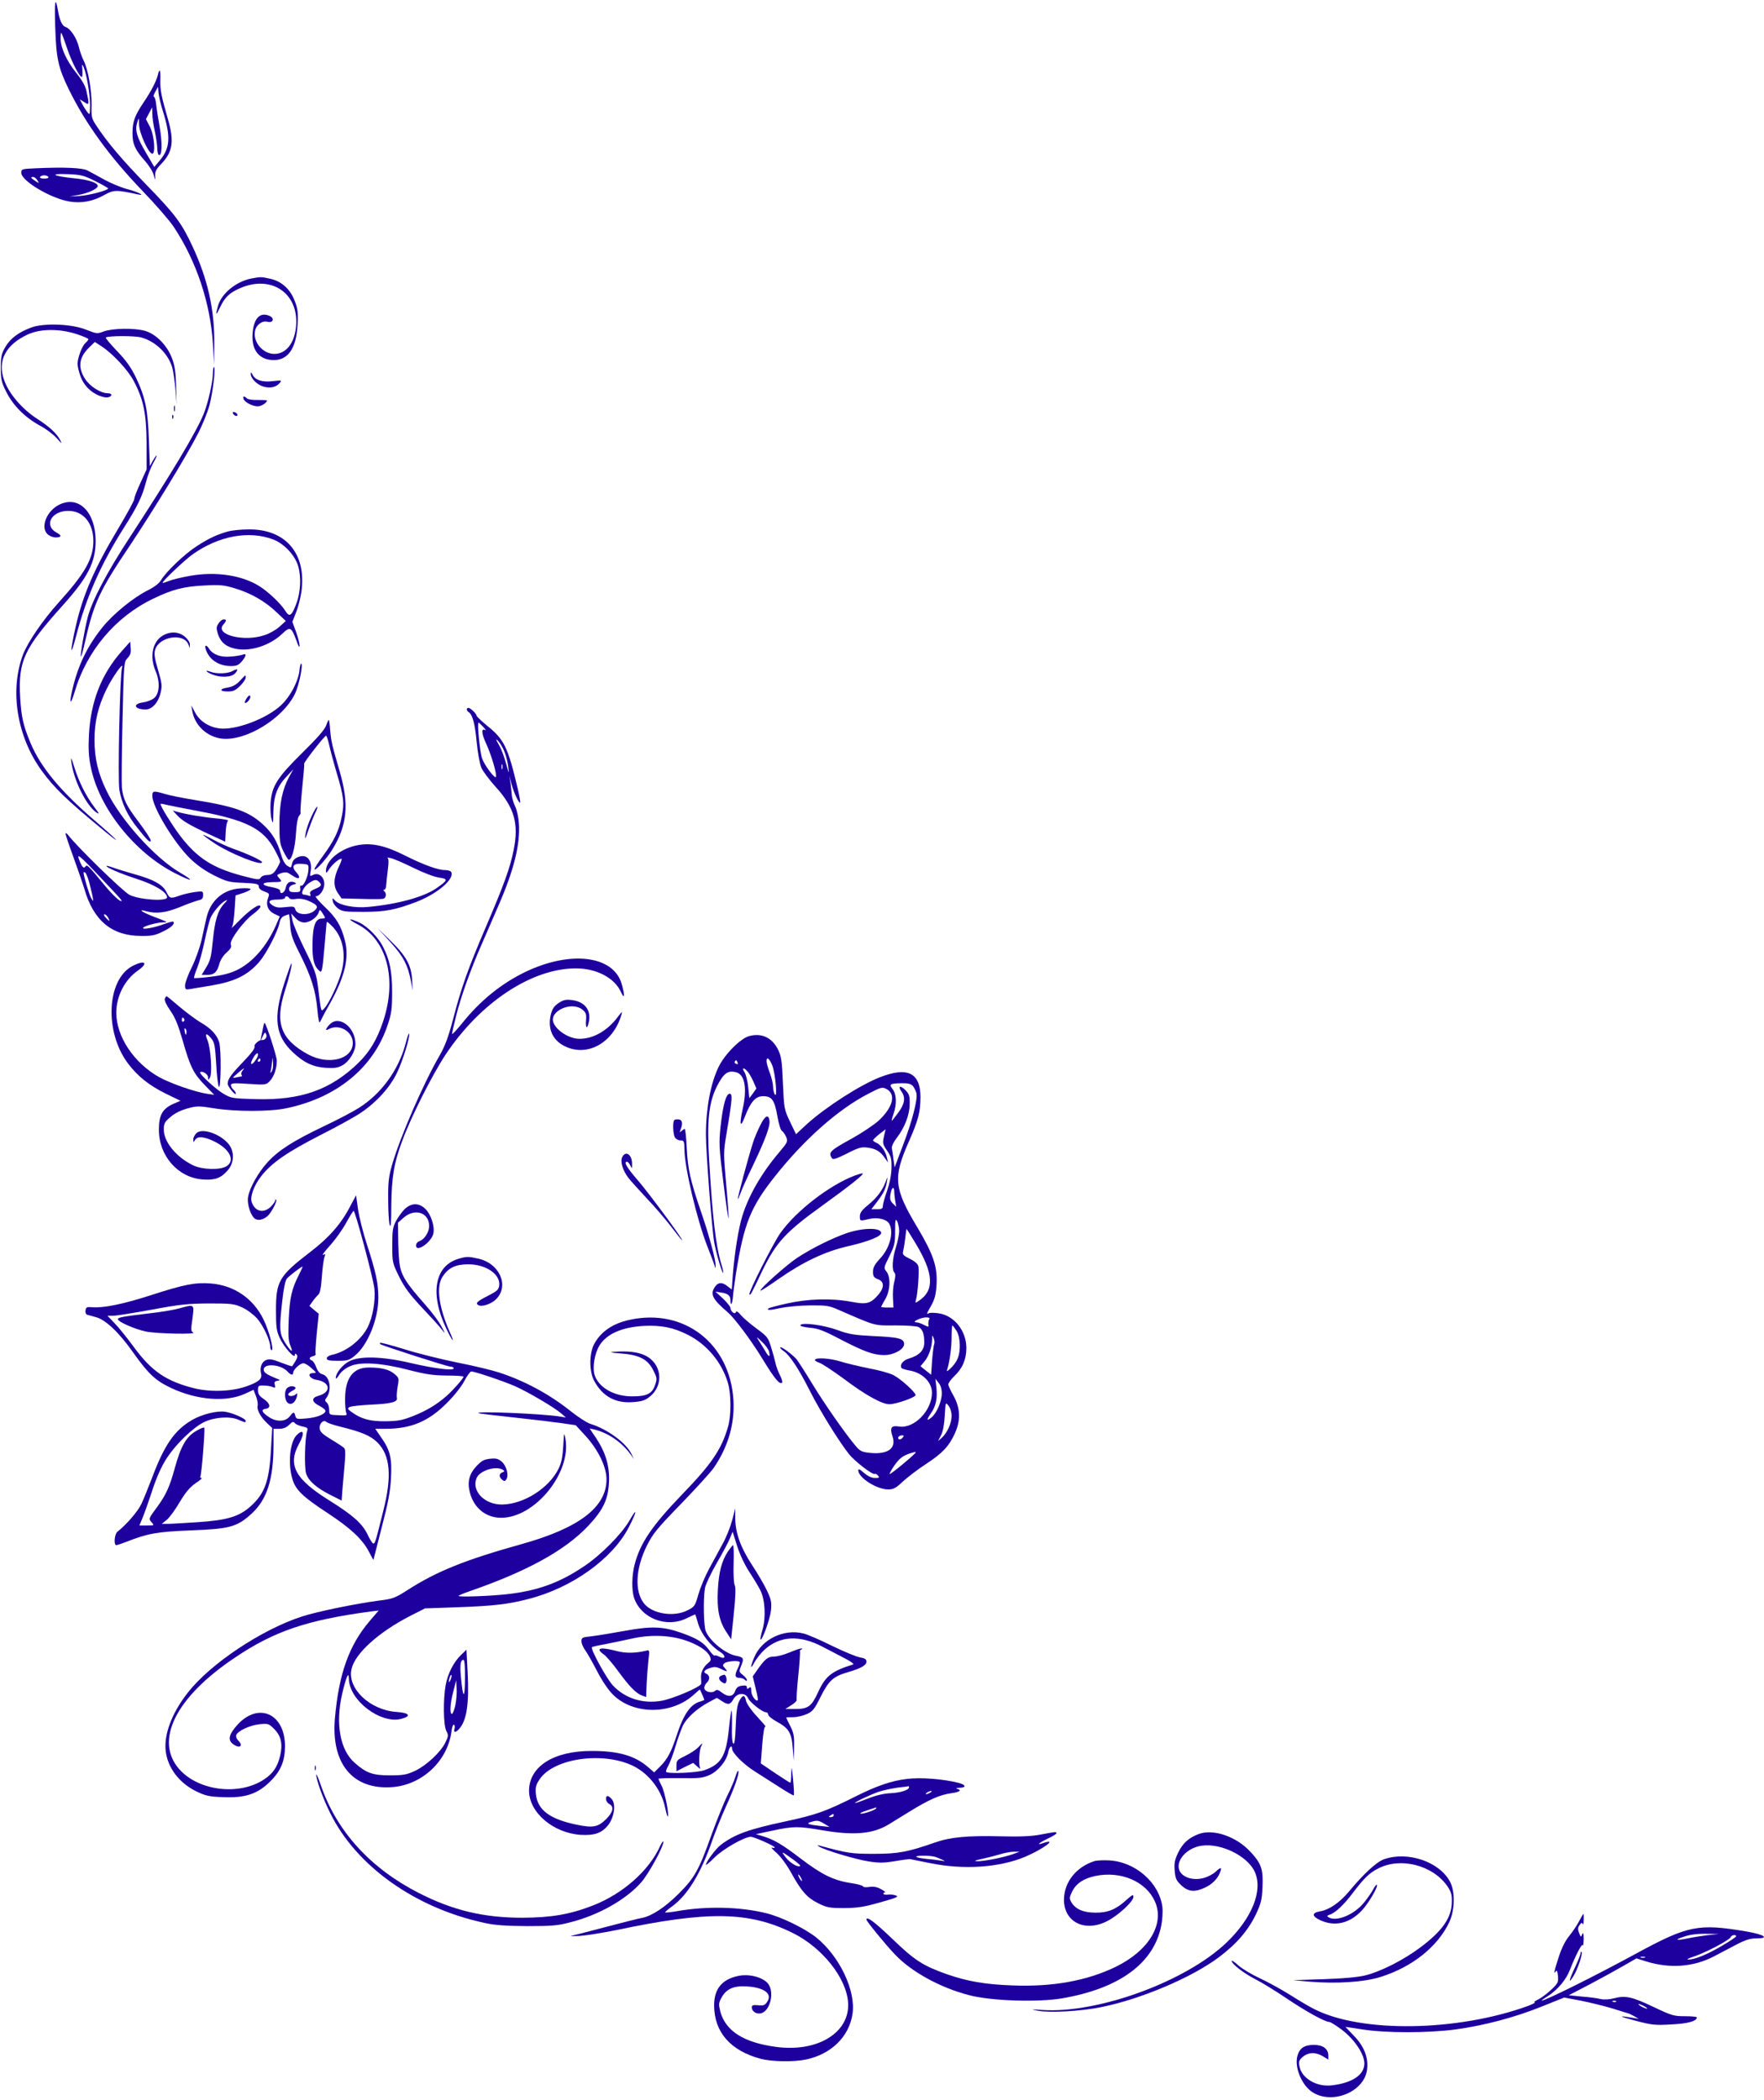 <svg width="200" height="238" viewBox="0 0 200 238" fill="none" xmlns="http://www.w3.org/2000/svg">
<g clip-path="url(#clip0)">
<path d="M6.258 2.971C6.37 6.611 6.592 7.651 7.799 10.121C9.694 14.002 12.405 17.735 16.156 21.634C17.642 23.175 19.239 25.014 19.703 25.72C22.266 29.582 23.863 34.373 24.141 38.997L24.271 41.319L24.29 38.997C24.345 35.153 23.566 31.662 21.838 27.948C20.594 25.274 19.87 24.308 16.639 20.984C13.835 18.106 12.163 16.137 10.864 14.15C10.399 13.445 10.344 13.222 10.381 11.922C10.418 10.306 9.991 7.892 9.489 6.871C9.304 6.518 9.044 5.794 8.932 5.292C8.672 4.271 7.985 3.25 7.447 3.064C7.057 2.953 6.76 2.321 6.574 1.207C6.277 -0.539 6.165 0.111 6.258 2.971ZM7.595 5.441C8.115 7.001 9.007 8.728 9.285 8.728C9.341 8.728 9.359 8.375 9.341 7.929C9.285 7.224 9.304 7.205 9.489 7.614C9.824 8.394 10.214 10.733 10.214 11.941C10.195 13.018 10.176 13.073 9.916 12.72C9.749 12.516 9.489 12.108 9.341 11.811L9.044 11.254L9.545 11.569C10.121 11.959 10.139 11.866 9.824 10.418C9.694 9.749 9.341 9.136 8.617 8.227C7.539 6.871 6.871 5.404 6.871 4.364C6.871 4.011 6.908 3.714 6.945 3.714C6.982 3.714 7.279 4.494 7.595 5.441Z" fill="#1E009F"/>
<path d="M17.902 8.487C17.716 9.211 17.159 10.306 16.305 11.569C15.302 13.055 15.023 13.779 15.023 15.042C15.005 16.305 15.32 16.992 16.434 18.236C16.88 18.737 17.326 19.443 17.419 19.814C17.623 20.501 17.623 20.52 17.586 19.926C17.567 19.462 17.716 19.164 18.236 18.626C19.591 17.233 19.777 16.045 19.034 13.482C18.291 10.901 18.143 10.176 18.18 9.044C18.217 7.911 18.087 7.669 17.902 8.487ZM18.496 12.683C19.369 15.525 19.294 16.787 18.106 18.199L17.493 18.923L16.546 17.307C15.488 15.506 15.283 14.745 15.562 13.872C15.747 13.278 15.747 13.278 15.766 14.132C15.785 15.042 16.787 17.289 17.233 17.419C17.66 17.549 17.512 15.395 17.01 14.392L16.546 13.501L16.899 12.832L17.252 12.163L17.27 12.906C17.27 13.315 17.4 14.188 17.549 14.856C17.697 15.525 17.809 16.379 17.827 16.75C17.827 17.122 17.902 17.474 17.994 17.549C18.384 17.772 18.422 16.249 18.106 14.41C17.92 13.37 17.734 12.182 17.697 11.736C17.642 11.309 17.53 10.956 17.437 10.956C17.363 10.956 17.437 10.715 17.605 10.399L17.92 9.842L17.976 10.548C18.013 10.919 18.236 11.885 18.496 12.683Z" fill="#1E009F"/>
<path d="M4.048 19.072C2.47 19.146 2.414 19.146 2.414 19.591C2.414 20.501 5.757 22.488 7.874 22.841C9.248 23.064 10.548 22.823 11.829 22.098C12.888 21.504 13.185 21.504 15.599 22.024C16.62 22.247 15.636 21.746 14.485 21.448C13.816 21.281 12.646 20.799 11.885 20.39C11.123 19.963 10.251 19.499 9.935 19.331C9.359 19.016 7.335 18.923 4.048 19.072ZM10.826 20.538C11.606 20.928 12.256 21.3 12.256 21.356C12.256 21.578 10.121 22.136 9.025 22.21L7.892 22.266L8.877 22.098C9.879 21.913 10.845 21.504 11.049 21.189C11.291 20.78 10.158 20.371 8.394 20.204C5.98 19.963 5.497 19.647 7.707 19.74C9.211 19.796 9.526 19.889 10.826 20.538ZM5.478 20.056C5.552 20.167 5.348 20.241 5.014 20.241C4.68 20.241 4.475 20.167 4.55 20.056C4.605 19.944 4.828 19.87 5.014 19.87C5.2 19.87 5.422 19.944 5.478 20.056ZM4.234 20.427C4.457 20.799 4.457 20.817 3.993 20.501C3.473 20.167 3.417 20.056 3.77 20.056C3.9 20.056 4.104 20.223 4.234 20.427Z" fill="#1E009F"/>
<path d="M28.468 31.569C26.741 31.922 25.107 33.278 24.717 34.67C24.401 35.785 24.475 35.822 24.958 34.819C25.478 33.705 25.998 33.203 27.168 32.683C30.715 31.105 33.853 33.185 33.575 36.899C33.426 38.849 32.461 40.111 31.105 40.111C29.805 40.111 28.654 38.756 28.914 37.512C29.044 36.806 29.731 36.304 30.344 36.472C30.975 36.62 31.161 36.082 30.566 35.803C29.526 35.339 28.821 36.007 28.654 37.605C28.449 39.499 29.229 40.669 30.771 40.798C32.59 40.947 33.593 39.592 33.742 36.769C33.816 35.45 33.761 35.005 33.426 34.132C32.925 32.776 31.903 31.848 30.604 31.588C29.601 31.365 29.564 31.365 28.468 31.569Z" fill="#1E009F"/>
<path d="M3.584 37.103C2.154 37.623 1.188 38.329 0.613 39.313C0.167 40.093 0.093 40.39 0.093 41.69C0.093 43.008 0.167 43.324 0.706 44.401C1.486 45.961 2.804 47.279 4.475 48.208C5.218 48.598 6.091 49.267 6.444 49.675C7.019 50.325 7.057 50.343 6.815 49.861C6.444 49.136 5.552 48.319 4.271 47.502C2.526 46.388 1.003 44.624 0.464 43.064C-0.316 40.891 0.631 39.072 3.157 37.902C4.568 37.252 6.76 37.233 8.691 37.864C9.415 38.106 10.028 38.366 10.028 38.44C10.028 38.514 9.861 38.719 9.656 38.904C9.452 39.09 9.155 39.684 8.988 40.241C8.728 41.133 8.728 41.319 9.007 42.284C9.211 43.008 9.545 43.565 10.009 44.03C10.678 44.717 11.866 45.2 12.368 44.995C12.776 44.847 12.683 44.568 12.219 44.568C11.402 44.568 10.195 43.788 9.638 42.934C8.784 41.597 8.951 40.464 10.195 39.294L10.752 38.756L11.551 39.276C12.795 40.093 14.522 41.95 15.172 43.194C16.267 45.274 16.602 46.889 16.62 50.232V53.203L15.933 54.708C15.543 55.543 15.227 56.36 15.227 56.546C15.227 56.732 14.41 58.217 13.426 59.87C10.715 64.401 9.396 67.409 8.579 71.031C7.929 73.89 7.948 74.689 8.617 72.145C9.749 67.762 11.421 63.955 14.058 59.796C15.58 57.4 16.119 56.286 16.527 54.726C16.713 53.983 17.084 52.999 17.363 52.498C17.642 52.015 17.809 51.625 17.753 51.625C17.697 51.625 17.512 51.903 17.326 52.219L16.992 52.832L16.88 49.861C16.769 46.425 16.472 45.014 15.395 42.748C14.838 41.616 14.299 40.854 13.278 39.796C12.516 38.997 11.941 38.31 11.996 38.254C12.219 38.05 15.32 38.032 16.045 38.254C17.679 38.719 19.072 40.093 19.536 41.671C19.647 42.098 19.814 43.175 19.889 44.104L20.019 45.775L19.963 43.733C19.926 42.173 19.814 41.43 19.499 40.594C18.942 39.127 17.697 37.864 16.434 37.493C15.246 37.159 12.758 37.196 11.755 37.567C11.031 37.846 10.938 37.827 9.805 37.382C8.208 36.713 5.051 36.583 3.584 37.103Z" fill="#1E009F"/>
<path d="M24.141 42.247C24.141 43.25 23.603 45.645 23.101 46.889C22.247 48.988 19.443 53.668 14.707 60.91C12.108 64.884 10.455 68.041 9.954 69.916C9.601 71.291 9.062 74.317 9.174 74.41C9.211 74.466 9.434 73.668 9.656 72.665C10.641 68.356 11.291 66.927 14.67 61.913C17.363 57.883 21.189 51.625 22.47 49.099C22.953 48.152 23.528 46.741 23.751 45.924C24.141 44.438 24.475 41.597 24.253 41.597C24.197 41.597 24.141 41.894 24.141 42.247Z" fill="#1E009F"/>
<path d="M28.431 42.358C28.412 42.878 29.155 43.621 29.898 43.825C30.678 44.03 31.328 43.881 31.736 43.38C31.978 43.101 31.903 43.083 30.956 43.194C29.749 43.343 28.932 43.083 28.635 42.47C28.486 42.173 28.431 42.136 28.431 42.358Z" fill="#1E009F"/>
<path d="M27.614 45.218C27.744 45.59 28.635 46.054 29.229 46.054C29.619 46.054 30.269 45.645 30.269 45.385C30.269 45.348 29.805 45.33 29.229 45.33C28.672 45.348 28.115 45.274 27.985 45.144C27.688 44.847 27.484 44.884 27.614 45.218Z" fill="#1E009F"/>
<path d="M19.721 46.332C19.721 46.63 19.759 46.741 19.814 46.555C19.851 46.388 19.851 46.128 19.814 45.998C19.759 45.887 19.721 46.017 19.721 46.332Z" fill="#1E009F"/>
<path d="M26.407 46.834C26.5 47.112 26.927 47.261 26.927 47.02C26.927 46.927 26.797 46.778 26.63 46.722C26.444 46.648 26.369 46.704 26.407 46.834Z" fill="#1E009F"/>
<path d="M19.517 47.279C19.517 47.484 19.573 47.539 19.629 47.391C19.684 47.261 19.666 47.094 19.61 47.038C19.554 46.964 19.499 47.075 19.517 47.279Z" fill="#1E009F"/>
<path d="M6.76 57.177C5.33 57.846 4.55 59.703 5.367 60.52C5.59 60.743 5.998 60.91 6.314 60.91C6.982 60.91 7.038 60.687 6.425 60.371C4.958 59.573 5.794 57.92 7.688 57.902C9.415 57.864 10.585 59.257 10.585 61.319C10.585 63.306 9.656 64.958 6.685 68.245C4.847 70.288 3.157 72.758 2.6 74.206C1.077 78.292 1.931 83.491 4.717 87.335C6.165 89.322 7.577 90.678 11.662 94.039C14.076 96.026 13.445 95.32 10.678 92.943C6.89 89.694 4.605 86.945 3.473 84.234C2.637 82.247 2.414 81.263 2.284 79.016C2.061 74.912 2.711 73.519 7.075 68.654C9.972 65.441 10.845 63.714 10.845 61.281C10.826 58.05 8.951 56.137 6.76 57.177Z" fill="#1E009F"/>
<path d="M25.812 60.241C24.531 60.613 23.695 61.003 22.284 61.913C20.91 62.804 18.811 64.81 18.254 65.757C18.05 66.11 17.493 66.537 16.75 66.908C15.116 67.725 12.851 69.564 11.625 71.086C9.898 73.222 8.839 75.413 8.189 78.217C7.818 79.833 8.004 79.963 8.468 78.403C9.824 73.779 13.092 69.898 17.363 67.855C19.554 66.797 20.854 66.462 23.25 66.351C24.94 66.258 25.422 66.314 26.592 66.667C28.412 67.205 30.046 68.134 31.346 69.378L32.405 70.381L31.681 71.031C31.291 71.383 30.548 71.811 30.009 71.978C27.632 72.795 24.29 71.922 25.33 70.771C25.701 70.362 25.701 70.195 25.348 70.195C25.2 70.195 24.94 70.399 24.773 70.659C24.512 71.068 24.512 71.216 24.717 71.885C25.032 72.813 25.664 73.333 26.759 73.538C28.468 73.853 30.604 73.148 31.996 71.829C32.888 70.975 33.036 71.049 33.612 72.609C33.835 73.278 33.965 73.463 33.965 73.166C33.965 72.906 33.779 72.201 33.556 71.588L33.148 70.474L33.556 69.434C33.798 68.858 34.058 67.799 34.169 67.094C34.782 62.767 32.405 59.944 28.171 60C27.335 60 26.277 60.111 25.812 60.241ZM30.956 61.133C32.201 61.597 33.463 62.934 33.816 64.197C34.169 65.422 34.076 67.131 33.612 68.375C33.073 69.824 32.813 69.991 32.349 69.229C31.848 68.412 30.362 67.019 29.396 66.425C27.391 65.181 24.494 64.754 21.578 65.255C20.631 65.422 19.554 65.683 19.183 65.831C18.811 65.98 18.477 66.091 18.44 66.054C18.329 65.942 20.873 63.528 21.82 62.841C24.773 60.743 28.189 60.093 30.956 61.133Z" fill="#1E009F"/>
<path d="M18.422 72.052C17.27 72.758 16.954 74.448 17.642 76.063C18.18 77.307 18.087 78.663 17.437 79.146C17.177 79.35 16.62 79.554 16.193 79.61C14.986 79.777 15.246 80.409 16.509 80.409C17.233 80.409 17.939 79.647 18.199 78.552C18.403 77.734 18.366 77.474 17.92 75.933C17.53 74.633 17.456 74.095 17.586 73.649C18.013 72.145 20.817 71.681 21.356 73.036L21.523 73.445V73.036C21.541 72.813 21.3 72.442 20.966 72.163C20.26 71.569 19.294 71.532 18.422 72.052Z" fill="#1E009F"/>
<path d="M13.835 73.76C11.495 76.397 10.288 79.48 10.084 83.287C10.009 84.828 10.046 85.738 10.288 86.908C11.216 91.569 15.265 96.657 19.907 98.997C21.857 99.981 22.136 99.907 20.39 98.886C17.549 97.215 13.649 92.888 12.089 89.638C11.123 87.688 10.715 85.942 10.715 83.844C10.715 81.783 11.123 80.056 12.089 78.087C12.776 76.676 14.113 74.819 13.835 75.673C13.593 76.416 13.333 88.394 13.538 89.545C13.798 91.031 14.466 92.461 15.599 93.853C16.713 95.265 17.084 95.618 17.084 95.228C17.084 95.079 16.49 94.188 15.785 93.24C14.318 91.309 13.965 90.604 13.816 89.248C13.779 88.728 13.798 85.311 13.89 81.671C14.039 75.135 14.039 75.023 14.466 74.578C14.782 74.243 14.875 73.965 14.819 73.426L14.763 72.721L13.835 73.76Z" fill="#1E009F"/>
<path d="M23.324 73.575C23.695 74.745 24.773 75.469 26.147 75.487C26.815 75.487 27.038 75.395 27.41 74.968C27.929 74.355 27.985 74.002 27.54 74.188C27.354 74.262 26.741 74.373 26.165 74.41C25.032 74.522 24.141 74.188 23.714 73.538C23.417 73.036 23.157 73.073 23.324 73.575Z" fill="#1E009F"/>
<path d="M33.946 76.045C33.798 77.233 32.943 78.886 31.941 79.851C30.306 81.448 26.63 82.823 24.791 82.544C23.64 82.377 22.655 81.727 22.136 80.78L21.69 79.944L21.801 80.594C22.098 82.247 23.473 83.51 25.163 83.714C27.874 84.011 32.071 81.448 33.426 78.663C33.909 77.679 34.41 75.209 34.132 75.209C34.076 75.209 33.983 75.58 33.946 76.045Z" fill="#1E009F"/>
<path d="M26.369 76.045C25.831 76.36 24.55 76.397 23.881 76.137C23.157 75.877 23.305 76.119 24.048 76.434C24.995 76.825 26.24 76.769 26.648 76.323C27.075 75.84 26.964 75.729 26.369 76.045Z" fill="#1E009F"/>
<path d="M27.187 77.177C26.778 77.604 26.369 77.827 25.831 77.92C24.847 78.069 24.847 78.366 25.831 78.366C26.444 78.366 26.704 78.254 27.224 77.734C27.577 77.382 27.855 76.973 27.855 76.806C27.855 76.434 27.892 76.416 27.187 77.177Z" fill="#1E009F"/>
<path d="M27.985 79.109C27.818 79.35 27.725 79.591 27.762 79.647C27.929 79.796 28.468 79.164 28.375 78.904C28.319 78.756 28.189 78.811 27.985 79.109Z" fill="#1E009F"/>
<path d="M52.925 80.39C52.925 80.501 53.018 80.631 53.111 80.687C53.575 80.966 53.853 82.024 54.039 84.067C54.169 85.348 54.392 86.574 54.578 87.019C54.763 87.428 55.487 88.394 56.175 89.155C58.31 91.495 58.849 93.352 58.236 96.342C57.827 98.403 57.103 100.353 55.042 105.162C53.055 109.805 52.293 111.941 51.346 115.599C50.826 117.549 50.455 118.552 49.861 119.591C48.022 122.748 45.385 128.802 44.457 131.996C44.067 133.352 43.993 133.983 44.011 135.933C44.011 137.214 44.085 138.496 44.178 138.812C44.308 139.22 44.364 138.607 44.364 136.676C44.401 133.445 44.661 131.811 45.59 129.341C46.592 126.592 49.007 121.82 50.511 119.536C54.429 113.63 60.279 109.749 65.293 109.749C67.632 109.749 69.675 110.826 70.399 112.423C70.826 113.37 70.864 112.813 70.474 111.476C69.526 108.301 64.717 107.707 59.629 110.121C56.843 111.458 54.429 113.408 52.349 116.026C51.736 116.769 51.254 117.289 51.254 117.177C51.254 117.066 51.458 116.137 51.718 115.116C52.293 112.851 53.315 109.991 54.596 107.057C55.135 105.831 55.989 103.863 56.49 102.693C58.292 98.57 58.997 95.673 58.83 93.278C58.774 92.572 58.589 91.736 58.403 91.383C58.236 91.031 58.069 90.492 58.032 90.176C58.013 89.861 57.939 89.229 57.883 88.765L57.753 87.929L57.994 88.858C58.254 89.824 58.83 91.086 58.979 90.956C59.016 90.901 58.886 90.176 58.681 89.304C57.586 84.68 57.159 83.788 55.227 82.247C54.578 81.708 54.039 81.207 54.039 81.114C54.039 80.91 53.333 80.223 53.111 80.223C53.018 80.223 52.925 80.297 52.925 80.39ZM54.8 82.395C55.042 82.656 55.153 82.823 55.023 82.748C54.54 82.488 54.578 83.101 55.116 84.271C55.71 85.552 56.342 87.707 56.23 88.041C56.137 88.338 54.93 86.741 54.652 85.942C54.41 85.237 54.076 81.894 54.262 81.894C54.299 81.894 54.54 82.117 54.8 82.395ZM57.27 85.404C57.419 85.794 57.586 86.537 57.642 87.038C57.734 87.781 57.697 87.707 57.382 86.555C57.177 85.794 56.843 84.903 56.639 84.55C56.156 83.733 56.156 83.566 56.639 84.178C56.843 84.438 57.14 84.995 57.27 85.404ZM56.955 87.131C56.899 87.261 56.862 87.168 56.862 86.908C56.862 86.648 56.899 86.555 56.955 86.667C56.992 86.797 56.992 87.019 56.955 87.131Z" fill="#1E009F"/>
<path d="M36.973 82.228C36.806 82.693 35.952 83.677 34.262 85.33C31.421 88.134 30.826 89.081 30.678 90.993C30.641 91.662 30.678 92.498 30.789 92.85C30.956 93.445 30.975 93.371 30.994 92.089C31.012 90.251 31.421 89.155 32.442 88.059L33.259 87.187L32.795 88.022C32.015 89.434 31.681 91.049 31.681 93.408C31.681 95.265 31.736 95.655 32.108 96.434C32.349 96.917 32.609 97.363 32.702 97.419C33.036 97.623 33.463 96.137 33.556 94.448C33.612 93.426 33.76 92.646 33.909 92.46C34.058 92.293 34.132 92.126 34.076 92.089C34.039 92.033 34.113 90.808 34.262 89.341C34.41 87.892 34.522 86.629 34.485 86.555C34.447 86.388 36.787 83.38 36.973 83.38C37.029 83.38 37.196 83.863 37.326 84.438C37.456 85.032 37.827 86.425 38.162 87.558C38.979 90.269 39.072 91.049 38.737 92.609C38.422 94.169 37.883 95.283 36.602 97.029C36.082 97.734 35.655 98.403 35.655 98.496C35.655 98.849 37.066 97.307 37.697 96.249C39.387 93.482 39.591 91.142 38.514 87.428C37.66 84.494 37.549 84.067 37.437 82.767C37.4 82.173 37.326 81.653 37.289 81.597C37.252 81.56 37.103 81.838 36.973 82.228Z" fill="#1E009F"/>
<path d="M8.078 86.277C8.338 88.412 9.786 91.309 10.938 92.089C11.309 92.331 11.254 92.201 10.696 91.476C9.768 90.251 8.932 88.598 8.412 86.908C8.097 85.887 8.004 85.72 8.078 86.277Z" fill="#1E009F"/>
<path d="M17.27 90.195C17.27 91.458 19.721 95.506 21.56 97.307C22.358 98.069 23.25 98.7 24.29 99.22C25.72 99.926 25.998 100 27.595 100.056C29.137 100.13 29.341 100.186 29.341 100.483C29.341 100.687 29.564 100.891 29.972 101.04C30.548 101.244 30.566 101.3 30.399 101.764C30.102 102.526 30.381 103.213 31.086 103.565L31.718 103.863L31.272 104.903C30.232 107.261 28.598 109.118 26.834 109.954C26.054 110.325 25.163 110.548 23.9 110.696C22.916 110.826 22.061 110.882 22.006 110.845C21.968 110.789 22.117 110.251 22.377 109.656C22.618 109.044 22.99 107.669 23.213 106.592C23.436 105.515 23.733 104.383 23.844 104.085C24.141 103.38 24.995 102.377 25.515 102.098C25.85 101.931 25.831 101.987 25.404 102.433C24.68 103.213 24.345 104.345 24.123 106.685C23.955 108.412 23.844 108.858 23.398 109.601L22.86 110.492H23.473C24.271 110.492 24.624 110.176 24.865 109.248C24.995 108.784 25.311 108.282 25.701 107.948C26.165 107.521 26.277 107.317 26.165 107.038C25.998 106.555 27.651 104.345 28.765 103.547C29.192 103.231 29.526 102.878 29.526 102.748C29.526 102.303 28.394 103.046 27.205 104.253C26.611 104.865 26.184 105.274 26.258 105.144C26.444 104.847 26.518 104.29 26.63 102.693L26.704 101.486L27.558 101.207C28.022 101.059 28.412 100.854 28.412 100.761C28.412 100.687 27.892 100.631 27.242 100.687C25.311 100.799 23.863 102.061 23.417 103.993C23.305 104.457 23.064 105.571 22.86 106.5C22.637 107.447 22.154 108.802 21.727 109.656C21.319 110.474 20.984 111.383 20.984 111.662C20.984 112.145 21.021 112.182 21.597 112.089C21.913 112.033 22.971 111.848 23.937 111.699C26.648 111.235 28.097 110.529 29.434 108.969C30.214 108.041 31.495 105.571 31.681 104.624C31.773 104.16 31.941 103.918 32.256 103.788C32.498 103.695 32.739 103.621 32.758 103.621C32.795 103.621 32.869 104.197 32.906 104.884C32.98 105.961 33.166 106.481 34.039 108.189C35.283 110.678 35.803 112.293 35.989 114.485C36.1 115.673 36.193 116.045 36.305 115.785C36.397 115.58 36.862 114.689 37.363 113.816C39.109 110.678 39.629 108.524 39.09 106.537C38.663 104.884 38.124 104.011 36.787 102.748C36.119 102.098 35.673 101.578 35.803 101.578C36.249 101.578 36.769 100.836 36.769 100.186C36.769 99.369 36.1 98.83 35.487 99.164C35.135 99.35 35.116 99.313 35.209 98.811C35.469 97.512 34.782 96.713 33.779 97.14C33.408 97.289 33.185 97.53 33.111 97.883C33.018 98.384 32.999 98.384 32.572 98.124C32.293 97.939 32.033 97.456 31.848 96.787C31.439 95.376 30.845 94.373 29.842 93.463C28.245 91.996 26.667 91.421 22.377 90.715C20.854 90.474 19.183 90.139 18.663 89.972C17.4 89.601 17.27 89.619 17.27 90.195ZM22.47 91.922C27.948 92.943 29.879 93.928 31.161 96.342C31.495 96.954 31.755 97.53 31.755 97.642C31.755 97.753 31.569 98.124 31.346 98.496C31.012 99.016 30.789 99.146 30.325 99.164C29.972 99.164 29.657 99.294 29.564 99.462C29.415 99.74 29.211 99.722 27.465 99.257C24.085 98.366 22.303 97.215 20.371 94.652C19.462 93.426 18.199 91.402 18.199 91.124C18.199 91.068 18.477 91.105 18.811 91.198C19.127 91.272 20.78 91.606 22.47 91.922ZM34.968 98.57C34.949 99.313 34.392 100.52 34.15 100.371C34.058 100.297 34.002 100.446 34.039 100.687C34.076 101.059 34.002 101.114 33.426 101.114C32.906 101.114 32.776 101.04 32.776 100.743C32.776 100.52 32.943 100.353 33.24 100.26C33.63 100.167 33.649 100.13 33.389 100C32.869 99.796 32.498 100.037 32.386 100.65C32.275 101.189 31.755 101.448 31.755 100.947C31.755 100.799 31.402 100.65 30.789 100.539C29.582 100.334 29.582 100 30.789 99.981C32.015 99.963 32.033 99.944 31.662 99.536C31.346 99.183 31.346 99.164 31.866 98.96C32.201 98.849 32.516 98.83 32.683 98.942C32.832 99.034 33.148 99.22 33.37 99.369C33.965 99.722 34.113 99.424 33.612 98.886C32.999 98.217 33.222 97.827 34.206 97.902C34.986 97.957 35.005 97.976 34.968 98.57ZM36.175 99.944C36.527 100.297 36.453 100.446 35.729 100.743C35.246 100.947 35.079 101.096 35.172 101.319C35.265 101.541 35.209 101.597 34.986 101.504C34.837 101.448 34.596 101.393 34.466 101.393C34.02 101.393 34.355 100.576 34.968 100.13C35.636 99.666 35.859 99.629 36.175 99.944ZM32.795 101.783C32.869 101.913 33.185 101.95 33.593 101.876C34.039 101.82 34.522 101.894 35.023 102.117C35.97 102.544 36.119 102.767 35.729 103.138C35.097 103.788 33.649 103.733 33.482 103.064C33.389 102.73 33.278 102.711 32.386 102.804C31.625 102.897 31.291 102.86 30.919 102.618C30.269 102.191 30.492 101.95 31.495 101.95C31.941 101.95 32.312 101.857 32.312 101.764C32.312 101.523 32.628 101.523 32.795 101.783ZM36.769 103.825C36.899 104.048 36.843 104.104 36.546 104.104C35.785 104.067 35.469 104.847 35.432 106.871C35.395 108.747 35.599 109.526 36.267 110.084C36.472 110.269 36.565 109.898 36.75 107.744C36.88 106.351 36.992 105.014 37.01 104.791C37.029 104.383 37.047 104.383 37.567 104.884C38.83 106.072 39.276 108.022 38.737 110.084C38.403 111.383 37.307 113.723 36.769 114.28C36.379 114.689 36.434 114.875 36.045 111.792C35.877 110.418 35.692 109.898 34.559 107.614C33.853 106.184 33.203 104.68 33.148 104.271L33.018 103.528L33.501 104.048C33.798 104.364 34.15 104.55 34.503 104.55C35.135 104.55 35.952 103.974 36.137 103.398C36.249 103.008 36.305 103.046 36.769 103.825Z" fill="#1E009F"/>
<path d="M20.056 92.368C20.631 93.018 21.504 93.519 23.77 94.578L25.534 95.395L25.59 94.262C25.627 93.649 25.738 93.073 25.85 93.018C25.961 92.943 25.385 92.832 24.587 92.758C23.231 92.646 21.17 92.312 20.056 91.996L19.591 91.866L20.056 92.368Z" fill="#1E009F"/>
<path d="M23.027 94.615C23.027 94.67 23.658 95.135 24.42 95.636C26.24 96.806 29.712 98.18 29.712 97.716C29.712 97.53 28.041 96.75 26.388 96.174C25.831 95.97 24.847 95.525 24.197 95.172C23.547 94.819 23.027 94.578 23.027 94.615Z" fill="#1E009F"/>
<path d="M35.32 92.516C35.005 93.166 34.708 94.058 34.633 94.522C34.54 95.265 34.578 95.19 35.005 93.983C35.265 93.24 35.617 92.368 35.766 92.071C35.933 91.773 36.007 91.476 35.97 91.421C35.915 91.383 35.617 91.866 35.32 92.516Z" fill="#1E009F"/>
<path d="M7.428 94.485C7.428 94.596 7.837 95.822 8.338 97.177C8.821 98.514 9.378 100.13 9.564 100.743C10.604 104.345 12.683 106.072 16.007 106.072C17.196 106.091 17.623 105.998 18.477 105.571C19.424 105.125 19.87 104.68 19.647 104.457C19.61 104.401 19.164 104.531 18.644 104.717C17.512 105.144 16.063 105.404 16.23 105.144C16.36 104.94 17.772 104.55 18.514 104.531C19.109 104.531 19.109 104.531 17.215 103.807C16.045 103.343 15.599 102.99 16.564 103.268C17.697 103.584 18.793 103.454 20.39 102.804C21.226 102.451 22.173 102.117 22.47 102.043C22.916 101.95 23.027 101.82 23.027 101.448C23.027 100.984 23.008 100.984 22.098 101.096C21.597 101.17 20.836 101.337 20.409 101.486C19.331 101.876 19.239 101.838 18.886 101.133C18.496 100.279 17.4 99.666 15.227 99.072C14.262 98.793 13.148 98.459 12.776 98.31C12.386 98.18 12.071 98.087 12.071 98.143C12.071 98.329 13.575 98.979 15.506 99.61C17.567 100.279 18.942 101.114 18.942 101.708C18.942 102.191 15.747 101.968 14.67 101.411C13.928 101.021 8.784 96.007 7.781 94.707C7.595 94.448 7.428 94.355 7.428 94.485ZM13.018 101.17C13.835 102.043 13.983 102.266 13.575 102.061C13.296 101.913 12.591 101.207 12.015 100.52C10.009 98.087 9.861 97.939 9.694 98.199C9.489 98.514 9.248 98.217 8.932 97.307C8.709 96.639 9.118 97.01 13.018 101.17ZM10.102 99.963C10.251 100.501 10.418 101.226 10.492 101.578C10.604 102.228 10.604 102.228 10.325 101.764C10.102 101.356 9.471 99.257 9.471 98.886C9.471 98.83 9.545 98.83 9.656 98.886C9.749 98.942 9.954 99.424 10.102 99.963ZM12.256 103.993C12.368 104.197 12.423 104.364 12.386 104.364C12.349 104.364 12.163 104.197 11.978 103.993C11.792 103.788 11.736 103.621 11.848 103.621C11.959 103.621 12.145 103.788 12.256 103.993Z" fill="#1E009F"/>
<path d="M40.669 95.766C38.681 96.1 36.955 97.475 36.955 98.7C36.955 98.997 37.029 98.96 37.344 98.477C37.697 97.92 38.589 97.196 38.737 97.344C38.774 97.4 38.626 97.79 38.403 98.254C37.809 99.499 37.772 100.427 38.291 101.188L38.719 101.82L40.947 101.876C42.154 101.913 43.306 101.913 43.473 101.857C43.807 101.746 43.844 101.207 43.547 100.984C43.435 100.891 43.435 100.836 43.566 100.836C43.677 100.836 43.77 100.613 43.788 100.316C43.807 100.037 43.881 99.257 43.974 98.57C44.085 97.716 44.067 97.289 43.937 97.233C43.825 97.177 43.993 97.177 44.29 97.252C44.605 97.307 45.757 97.809 46.852 98.347C48.022 98.923 49.248 99.387 49.786 99.462C50.845 99.61 50.808 99.74 49.452 100.687C48.004 101.671 45.107 102.47 41.746 102.786C40.241 102.934 38.551 102.618 38.032 102.098C37.66 101.727 37.66 101.727 37.734 102.154C37.772 102.377 38.032 102.73 38.31 102.953C38.793 103.305 39.09 103.343 41.188 103.343C43.677 103.343 44.773 103.138 47.224 102.21C49.526 101.318 51.495 99.684 51.179 98.867C51.123 98.719 50.826 98.607 50.436 98.607C49.638 98.607 47.985 97.994 45.942 96.973C43.733 95.859 42.228 95.506 40.669 95.766Z" fill="#1E009F"/>
<path d="M40.501 104.735C43.863 106.462 45.051 110.938 43.435 115.766C42.748 117.827 41.913 119.201 40.631 120.464C37.474 123.528 34.095 124.717 28.969 124.568C26.388 124.494 26.202 124.475 25.33 123.955C24.494 123.473 22.544 121.69 22.693 121.523C22.916 121.318 23.584 121.727 23.584 122.08C23.603 122.451 23.603 122.451 23.807 122.117C24.085 121.634 23.9 118.756 23.51 117.864C23.175 117.047 23.436 117.01 24.03 117.79C24.327 118.18 24.401 118.7 24.512 120.557C24.568 121.82 24.717 122.99 24.81 123.157C25.051 123.603 25.107 118.904 24.847 118.106C24.587 117.27 23.918 116.546 22.748 115.877C22.247 115.58 21.189 114.8 20.39 114.132C19.61 113.463 18.942 112.906 18.886 112.906C18.83 112.906 18.737 113.036 18.681 113.203C18.626 113.37 18.867 113.909 19.313 114.54C19.87 115.339 20.204 116.175 20.706 117.902C21.541 120.854 21.931 121.671 23.231 122.99L24.29 124.085L23.436 123.955C22.098 123.751 19.331 122.786 18.05 122.08C15.172 120.464 13.185 117.474 13.185 114.763C13.185 112.906 14.15 111.031 15.617 110.009C16.88 109.137 16.453 108.747 15.042 109.471C12.089 110.994 11.811 116.955 14.522 120.539C15.617 121.987 16.899 123.008 18.811 123.955L20.464 124.754L19.61 125.125C18.422 125.664 18.013 126.388 18.013 128.041C18.013 130.993 20.167 133.445 22.934 133.668C24.364 133.779 25.032 133.538 25.812 132.646C26.574 131.792 26.611 130.474 25.887 129.619C24.921 128.487 22.934 127.818 22.284 128.412C22.08 128.598 21.913 128.932 21.913 129.136C21.931 129.489 21.95 129.489 22.117 129.192C22.377 128.746 23.157 128.802 24.29 129.359C26.054 130.232 26.685 131.513 25.701 132.163C24.977 132.628 22.953 132.572 21.894 132.071C19.981 131.142 18.57 129.415 18.57 128.022C18.57 127.335 18.663 127.149 19.331 126.592C19.814 126.165 20.501 125.831 21.244 125.627C22.321 125.33 22.544 125.33 24.271 125.608C26.685 125.998 30.585 125.998 32.442 125.608C38.18 124.42 42.358 121.003 43.955 116.156C44.383 114.893 44.457 114.336 44.457 112.442C44.457 110.121 44.197 108.802 43.417 107.28C42.878 106.221 41.69 105.014 40.761 104.568C39.517 103.993 39.313 104.123 40.501 104.735ZM20.891 115.487C20.947 115.58 20.91 115.71 20.799 115.785C20.706 115.84 20.613 115.766 20.613 115.617C20.613 115.283 20.724 115.227 20.891 115.487ZM21.133 117.103C21.077 117.363 21.04 117.326 20.947 116.936C20.891 116.583 20.91 116.472 21.021 116.583C21.133 116.695 21.17 116.917 21.133 117.103Z" fill="#1E009F"/>
<path d="M44.253 106.76C45.738 108.394 46.258 109.396 46.611 111.291L46.778 112.256L46.722 111.031C46.63 109.396 46.054 108.338 44.234 106.574L42.823 105.2L44.253 106.76Z" fill="#1E009F"/>
<path d="M32.219 111.476C30.956 115.376 31.216 117.4 33.222 119.276C34.466 120.446 35.506 120.929 36.955 121.021C37.902 121.077 38.31 121.021 38.812 120.743C39.592 120.316 40.297 119.183 40.297 118.329C40.297 116.397 38.422 114.986 37.363 116.119C36.862 116.657 36.843 116.88 37.307 116.62C38.459 116.007 40 116.899 40 118.199C40 120.056 37.252 120.761 34.93 119.499C31.829 117.809 31.142 115.933 32.293 112.312C32.832 110.641 33.166 109.192 33.036 109.192C32.999 109.192 32.628 110.214 32.219 111.476Z" fill="#1E009F"/>
<path d="M63.324 113.686C62.823 114.02 62.618 114.336 62.451 114.986C62.08 116.546 62.618 117.846 63.955 118.533C66.537 119.87 69.545 118.217 70.474 114.949C70.585 114.578 70.492 114.652 70.065 115.227C68.895 116.806 67.279 117.734 65.701 117.734C64.568 117.734 63.101 116.825 62.748 115.896C62.247 114.596 64.772 113.445 66.017 114.41C66.444 114.763 66.499 114.93 66.444 115.617C66.37 116.602 66.592 116.695 66.778 115.747C67.019 114.429 66.258 113.5 64.791 113.333C64.141 113.259 63.844 113.333 63.324 113.686Z" fill="#1E009F"/>
<path d="M29.842 116.397C29.786 116.713 29.675 117.196 29.619 117.474L29.526 118.013L29.786 117.456C30.028 116.955 30.065 116.936 30.195 117.252C30.306 117.549 30.028 117.92 29.712 117.864C29.396 117.827 28.765 118.366 28.858 118.607C28.932 118.793 28.505 119.369 27.595 120.316C26.221 121.746 25.812 122.303 25.812 122.823C25.812 123.138 26.722 124.253 26.741 123.937C26.741 123.825 26.611 123.621 26.462 123.491C26.314 123.361 26.184 123.138 26.184 122.99C26.184 122.748 26.481 122.73 28.189 122.841C30.139 122.971 30.176 122.953 30.604 122.507C31.068 122.006 31.384 121.096 31.384 120.204C31.384 119.721 30.232 116.156 30.009 115.933C29.972 115.896 29.898 116.1 29.842 116.397ZM29.062 120.019C28.561 120.817 28.227 120.761 28.672 119.963C28.877 119.554 29.137 119.313 29.211 119.387C29.304 119.48 29.229 119.759 29.062 120.019ZM30.826 121.393C30.641 121.69 30.622 121.671 30.715 121.263C30.771 121.003 30.845 120.539 30.863 120.241C30.882 119.759 30.901 119.777 30.956 120.371C30.994 120.761 30.938 121.226 30.826 121.393ZM29.526 120.149C29.526 120.241 29.434 120.334 29.322 120.334C29.229 120.334 29.192 120.241 29.248 120.149C29.304 120.037 29.396 119.963 29.452 119.963C29.489 119.963 29.526 120.037 29.526 120.149ZM27.484 121.356C27.372 121.504 27.317 121.708 27.391 121.82C27.447 121.913 27.447 122.006 27.354 122.006C27.279 122.006 27.001 122.061 26.741 122.117C26.314 122.21 26.314 122.173 26.927 121.653C27.614 121.04 27.855 120.91 27.484 121.356Z" fill="#1E009F"/>
<path d="M45.998 118.236C45.2 121.263 43.25 123.937 40.706 125.552C40.037 125.98 38.199 126.945 36.62 127.688C33.24 129.304 31.551 130.381 30.325 131.736C29.304 132.85 28.319 134.577 28.134 135.617C27.967 136.453 28.449 137.883 28.969 138.162C29.378 138.384 30.046 138.162 30.474 137.679C30.901 137.177 31.439 136.1 31.309 135.97C31.253 135.915 31.198 135.952 31.198 136.063C31.198 136.175 30.975 136.472 30.715 136.75C29.898 137.549 28.914 137.326 28.542 136.249C28.319 135.636 28.802 134.336 29.619 133.296C30.789 131.792 32.572 130.566 36.305 128.654C38.143 127.725 40.241 126.574 40.947 126.091C42.711 124.902 44.234 123.213 45.014 121.578C45.664 120.241 46.5 117.512 46.388 117.159C46.351 117.047 46.165 117.53 45.998 118.236Z" fill="#1E009F"/>
<path d="M84.958 117.419C83.974 117.66 82.154 119.499 81.467 120.929C80.557 122.823 80.037 125.645 80.037 128.598C80.037 130.585 80.724 139.461 80.984 140.836C81.207 142.098 81.894 144.364 81.987 144.253C82.024 144.215 81.95 143.77 81.783 143.268C81.151 141.17 80.78 137.92 80.409 131.606C80.13 127.019 80.353 124.995 81.281 123.12C82.043 121.634 82.507 121.281 83.454 121.523C84.457 121.764 84.735 123.38 84.197 125.72C83.807 127.484 83.937 127.929 84.457 126.555C85.107 124.865 85.664 124.234 86.518 124.234C87.502 124.234 87.818 124.661 88.134 126.481C88.282 127.335 88.505 128.097 88.654 128.171C88.784 128.245 89.007 128.561 89.136 128.858C89.341 129.378 89.304 129.452 88.338 130.604C86.332 132.962 84.884 135.487 84.16 137.827C83.733 139.183 83.287 141.987 83.083 144.513L82.971 146.147L82.488 145.775C81.894 145.292 81.43 145.311 81.077 145.812C80.483 146.667 80.761 147.224 82.47 148.691C83.268 149.359 85.144 151.866 86.444 154.002C87.837 156.286 88.412 156.973 88.672 156.694C88.746 156.639 88.635 156.267 88.431 155.859C88.227 155.469 88.004 154.856 87.929 154.503C87.855 154.15 87.632 153.333 87.428 152.683C87.094 151.606 87.001 151.458 85.794 150.585C85.088 150.065 84.29 149.378 84.011 149.062C83.695 148.672 83.51 148.542 83.436 148.709C83.324 149.025 82.823 148.635 82.823 148.245C82.823 148.097 82.433 147.614 81.968 147.168L81.114 146.388L81.727 146.481C82.544 146.592 82.823 146.834 82.823 147.409C82.823 148.115 83.046 147.762 83.101 146.945C83.12 146.555 83.287 145.404 83.436 144.383C84.345 138.663 85.088 136.806 87.911 133.259C91.216 129.099 95.023 125.738 98.421 123.974C99.907 123.194 100.037 123.175 100.501 123.417C101.616 124.011 101.263 125.46 99.647 126.982C99.127 127.465 97.734 128.394 96.564 129.044C94.095 130.399 93.89 130.604 94.317 131.253C94.429 131.458 94.8 131.346 96.026 130.734C97.363 130.046 97.679 129.972 98.384 130.065C99.313 130.195 99.814 130.492 100.316 131.235L100.687 131.755L100.557 131.198C100.409 130.492 99.907 129.768 99.387 129.526C99.164 129.434 98.979 129.304 98.979 129.229C98.979 129.174 99.294 128.858 99.684 128.542L100.409 127.985L100.223 128.784C100.056 129.545 100.074 129.675 100.557 130.381C101.021 131.049 101.096 131.291 101.077 132.368C101.058 133.166 100.873 134.095 100.576 134.949C100.316 135.692 100.093 136.472 100.093 136.676C100.093 136.973 99.963 137.047 99.443 137.047H98.793L99.462 136.175C100.186 135.227 100.446 134.689 100.576 133.798C100.65 133.315 100.631 133.333 100.409 133.946C100.019 134.967 99.424 135.747 98.403 136.583C97.716 137.14 97.493 137.456 97.493 137.827C97.493 138.403 97.475 138.403 98.589 138.143C99.536 137.939 100.557 138.18 100.836 138.719C101.356 139.684 100.873 141.467 99.796 142.618C99.164 143.305 98.979 143.64 98.979 144.123C98.979 144.661 99.072 144.791 99.536 144.977C100.26 145.237 100.279 145.905 99.61 146.704C98.719 147.744 98.254 147.874 96.546 147.539C94.262 147.112 91.644 147.187 89.248 147.725C88.134 147.967 87.187 148.227 87.131 148.282C86.889 148.524 87.298 148.505 88.487 148.245C89.211 148.097 90.715 147.948 91.829 147.948C93.686 147.929 93.983 147.967 95.079 148.449C99.387 150.325 99.053 150.232 101.523 150.214C102.804 150.214 103.937 150.288 104.141 150.399C104.605 150.641 104.791 151.161 104.791 152.163C104.791 153.036 104.234 153.612 103.064 153.965C102.377 154.169 101.987 154.67 102.21 155.042C102.266 155.116 102.674 155.246 103.101 155.32C104.568 155.562 105.664 156.639 105.664 157.846C105.664 159.87 103.64 161.95 101.913 161.671C101.04 161.523 100.854 161.82 101.207 162.841C101.634 164.16 100.65 164.865 98.626 164.661C97.753 164.568 97.512 164.457 97.066 163.937C95.933 162.618 93.501 159.146 92.089 156.824C91.291 155.506 90.474 154.243 90.306 154.039C89.805 153.482 88.579 152.572 88.468 152.702C88.412 152.758 88.579 152.943 88.858 153.129C89.526 153.575 90.548 155.097 91.885 157.753C92.999 159.944 95.116 163.361 96.249 164.791C96.899 165.608 98.942 167.187 99.164 167.038C99.239 166.982 99.406 167.075 99.536 167.224C99.74 167.465 99.684 167.502 99.201 167.502C98.811 167.502 98.403 167.298 97.957 166.927C97.53 166.537 97.307 166.444 97.307 166.629C97.307 167.465 99.387 168.802 100.706 168.802C101.3 168.802 101.578 168.654 102.377 167.892C102.916 167.409 104.067 166.518 104.958 165.942C106.834 164.717 107.577 163.937 108.245 162.488C108.932 161.003 108.895 159.591 108.115 158.199C107.781 157.623 107.521 157.047 107.521 156.899C107.521 156.75 107.818 156.323 108.189 155.97C109.118 155.097 109.564 154.076 109.564 152.776C109.564 150.808 108.171 149.081 106.407 148.839C105.905 148.765 105.404 148.765 105.292 148.839C105.014 149.006 105.051 148.876 105.608 147.911C105.98 147.224 106.128 146.685 106.184 145.571C106.295 143.547 105.831 142.173 104.011 139.109C101.356 134.689 101.226 133.482 103.045 129.378C104.123 126.927 104.345 126.072 104.364 124.364C104.364 121.578 102.897 120.854 99.74 122.098C97.512 122.971 93.63 125.46 91.495 127.391L90.251 128.542L89.564 127.112C88.895 125.701 88.895 125.627 88.765 122.73C88.654 120.13 88.579 119.703 88.189 118.904C87.502 117.586 86.351 117.047 84.958 117.419ZM87.558 120.743C87.911 121.653 88.171 124.513 87.855 124.048C87.744 123.9 87.651 123.491 87.651 123.175C87.651 122.841 87.484 122.136 87.279 121.597C87.075 121.058 86.908 120.464 86.908 120.279C86.908 119.703 87.224 119.944 87.558 120.743ZM83.621 120.409C83.695 120.594 83.64 120.65 83.473 120.576C83.324 120.52 83.25 120.409 83.305 120.316C83.436 120.093 83.51 120.111 83.621 120.409ZM84.735 121.411C84.903 121.578 85.2 122.098 85.404 122.544L85.757 123.361L85.367 123.918L84.958 124.457L84.828 123.213C84.772 122.544 84.568 121.783 84.42 121.523C84.067 121.003 84.29 120.929 84.735 121.411ZM103.491 123.064C103.64 123.25 103.825 123.621 103.9 123.881C104.067 124.568 103.435 127.057 102.34 129.898L101.43 132.312L101.3 131.383C101.244 130.864 101.151 130.306 101.114 130.121C101.077 129.935 101.318 129.415 101.653 128.988C102.581 127.781 103.138 126.332 103.138 125.125C103.157 124.197 103.083 123.993 102.656 123.547C102.08 122.971 101.764 123.083 102.21 123.714C102.693 124.383 102.581 125.107 101.838 126.11C101.467 126.611 101.151 127.019 101.114 127.019C101.077 127.019 101.151 126.667 101.3 126.258C101.69 125.162 101.653 124.011 101.207 123.435C100.761 122.878 100.891 122.786 102.247 122.767C102.934 122.748 103.268 122.841 103.491 123.064ZM101.393 135.079C101.393 135.32 101.448 135.803 101.504 136.137L101.616 136.769L101.226 136.397C100.929 136.1 100.873 135.877 100.966 135.32C101.077 134.559 101.393 134.373 101.393 135.079ZM101.95 139.499C101.95 139.87 101.783 140.706 101.578 141.356C101.17 142.637 101.096 143.918 101.411 144.234C101.541 144.364 101.541 144.68 101.393 145.274C101.263 145.738 101.207 146.574 101.244 147.149L101.3 148.189H100.613C100.223 148.189 99.907 148.152 99.907 148.115C99.907 148.078 100.111 147.669 100.371 147.242C100.947 146.24 101.003 144.735 100.501 144.104C100.186 143.714 100.186 143.658 100.836 142.377C101.411 141.188 101.486 140.91 101.486 139.536C101.486 138.236 101.523 138.069 101.708 138.403C101.838 138.626 101.931 139.109 101.95 139.499ZM103.863 141.003C105.868 144.364 105.961 146.24 104.178 147.428C103.751 147.707 103.751 147.707 103.863 147.261C104.067 146.518 104.234 144.011 104.123 143.51C104.048 143.231 103.714 142.934 103.138 142.656C102.414 142.303 102.303 142.173 102.396 141.82C102.451 141.597 102.563 140.928 102.637 140.334C102.693 139.759 102.767 139.276 102.786 139.276C102.804 139.276 103.287 140.056 103.863 141.003ZM105.348 149.526C105.274 149.656 105.237 149.916 105.255 150.102C105.311 150.418 105.292 150.418 104.754 150.158C104.457 149.991 104.048 149.861 103.863 149.861C103.305 149.842 104.383 149.322 104.977 149.304C105.348 149.304 105.46 149.378 105.348 149.526ZM108.449 150.826C108.895 151.551 108.951 153.11 108.561 154.002C108.431 154.336 108.078 154.8 107.799 155.06C107.354 155.469 107.298 155.487 107.409 155.153C107.688 154.225 107.892 152.683 107.892 151.513C107.892 150.808 107.929 150.232 107.985 150.232C108.041 150.232 108.245 150.511 108.449 150.826ZM105.924 152.312C105.868 152.405 105.757 153.24 105.682 154.132L105.571 155.803L104.958 155.32L104.364 154.837L104.81 154.299C105.311 153.705 105.645 152.72 105.682 151.811C105.682 151.272 105.701 151.272 105.868 151.681C105.961 151.922 105.98 152.201 105.924 152.312ZM87.187 153.148C87.354 153.853 87.187 153.853 86.778 153.148C86.574 152.795 86.24 152.275 86.054 151.978C85.72 151.439 85.738 151.439 86.388 152.071C86.76 152.405 87.112 152.906 87.187 153.148ZM106.778 157.92C106.778 158.83 106.202 160.149 105.627 160.631C105.032 161.114 105.014 160.966 105.552 160.167C106.128 159.331 106.295 158.477 106.165 157.233L106.054 156.267L106.407 156.713C106.648 156.992 106.778 157.419 106.778 157.92ZM107.892 160.483C107.892 161.3 107.391 162.396 106.778 162.953L106.351 163.324L106.685 162.674C106.908 162.266 107.057 161.467 107.112 160.464C107.205 158.886 107.205 158.886 107.539 159.313C107.744 159.573 107.892 160.037 107.892 160.483ZM102.321 162.953C102.191 163.101 102.024 163.175 101.931 163.12C101.69 162.971 101.913 162.674 102.266 162.674C102.507 162.674 102.507 162.73 102.321 162.953ZM103.807 164.624C103.807 164.772 100.966 167.131 100.873 167.057C100.836 167.001 101.058 166.592 101.374 166.128C101.968 165.274 102.358 164.977 103.231 164.698C103.491 164.624 103.733 164.55 103.77 164.55C103.788 164.531 103.807 164.568 103.807 164.624Z" fill="#1E009F"/>
<path d="M82.507 124.085C82.191 124.475 81.913 125.682 81.69 127.762C81.504 129.526 81.523 130.065 82.006 133.928C82.284 136.249 82.563 138.124 82.6 138.069C82.637 138.032 82.525 136.342 82.34 134.299C82.024 130.771 82.024 130.529 82.34 128.672C82.934 125.144 83.046 124.197 82.86 124.011C82.767 123.918 82.618 123.937 82.507 124.085Z" fill="#1E009F"/>
<path d="M86.202 127.521C85.905 128.115 85.515 129.007 85.367 129.526C84.865 131.068 83.584 135.822 83.658 135.896C83.677 135.933 83.807 135.655 83.937 135.283C84.048 134.93 84.717 133.426 85.422 131.978C86.797 129.081 87.335 127.614 87.242 127.001C87.131 126.24 86.741 126.425 86.202 127.521Z" fill="#1E009F"/>
<path d="M76.453 126.945C76.249 127.15 76.305 128.487 76.509 128.895C76.62 129.081 76.899 129.248 77.14 129.248C77.549 129.248 77.586 129.322 77.605 130.344C77.623 132.349 79.034 138.273 80.186 141.226C80.594 142.247 80.966 143.25 81.021 143.454C81.096 143.807 81.114 143.807 81.133 143.435C81.17 142.86 80.371 139.907 79.499 137.382C78.273 133.816 77.976 132.479 77.865 130.121C77.809 128.932 77.697 127.948 77.642 127.948C77.567 127.948 77.4 128.059 77.27 128.171C77.047 128.375 77.029 128.338 77.159 128.041C77.437 127.335 77.363 126.927 76.973 126.871C76.75 126.834 76.527 126.871 76.453 126.945Z" fill="#1E009F"/>
<path d="M70.566 131.105C70.288 131.606 70.585 132.609 71.235 133.482C71.532 133.853 72.479 134.912 73.352 135.84C74.225 136.75 75.469 138.199 76.1 139.034C76.75 139.889 77.307 140.576 77.344 140.576C77.53 140.576 73.556 135.19 72.293 133.742C71.068 132.331 70.678 131.662 71.086 131.662C71.179 131.662 71.346 131.848 71.458 132.071C71.644 132.479 71.662 132.479 71.662 131.978C71.699 130.901 70.975 130.344 70.566 131.105Z" fill="#1E009F"/>
<path d="M96.936 133.222C94.095 134.28 90.269 137.215 88.468 139.759C87.669 140.891 84.81 146.537 84.977 146.685C85.088 146.815 85.107 146.797 86.407 144.067C88.004 140.78 89.044 139.647 93.352 136.546C96.49 134.28 98.124 132.981 97.772 132.981C97.679 132.981 97.289 133.092 96.936 133.222Z" fill="#1E009F"/>
<path d="M39.666 136.787C38.663 138.719 37.27 140.297 35.172 141.894C31.643 144.605 31.291 145.2 31.291 148.468C31.291 150.399 31.346 150.826 31.718 151.643C32.163 152.628 33.426 154.058 33.426 153.575C33.426 153.389 33.482 153.37 33.63 153.519C33.816 153.705 33.705 153.983 33.129 154.838C33.092 154.875 32.535 154.689 31.866 154.429C30.938 154.058 30.566 153.983 30.195 154.132C29.675 154.318 29.415 154.986 29.601 155.692C29.749 156.267 29.322 156.639 27.929 157.122C26.239 157.716 23.825 157.79 21.968 157.326C18.83 156.527 17.177 155.395 15.19 152.683C14.466 151.699 13.501 150.492 13.018 149.991L12.182 149.118H12.832C13.203 149.118 15.153 148.802 17.196 148.431C20.39 147.837 21.263 147.744 23.677 147.725C26.221 147.725 26.555 147.762 27.447 148.171C28.022 148.431 28.728 148.969 29.155 149.434C29.861 150.251 30.641 151.922 30.641 152.646C30.641 152.851 30.715 153.018 30.808 153.018C31.086 153.018 30.492 150.789 29.879 149.545C28.709 147.149 26.537 145.664 23.881 145.46C22.117 145.33 20.928 145.552 17.084 146.797C13.983 147.799 11.699 148.264 10.436 148.152C9.842 148.097 9.749 148.152 9.694 148.524C9.656 148.747 9.749 148.969 9.879 149.006C10.009 149.044 10.473 149.174 10.901 149.285C11.978 149.582 13.501 151.012 15.079 153.259C16.825 155.71 17.623 156.472 19.406 157.307C22.321 158.682 25.645 158.942 27.781 157.957L28.747 157.512L29.025 158.236C29.174 158.626 29.267 159.109 29.211 159.313C29.099 159.759 29.526 160.576 30.269 161.281L30.863 161.838L30.733 164.067C30.548 167.837 30.046 169.248 28.412 170.715C27.112 171.885 25.757 172.293 22.395 172.516C20.947 172.609 19.462 172.702 19.072 172.702H18.347L18.942 172.219C19.257 171.941 19.907 171.049 20.39 170.214C21.058 169.099 21.523 168.561 22.173 168.097C22.674 167.781 22.971 167.502 22.86 167.502C22.73 167.502 22.674 167.447 22.711 167.354C22.86 167.131 23.268 161.913 23.157 161.801C23.083 161.746 22.674 161.913 22.21 162.191C21.114 162.841 20.501 163.9 19.833 166.332C19.239 168.505 18.83 169.396 17.846 170.752C16.843 172.108 16.825 172.126 17.196 172.535C17.512 172.888 17.493 172.888 16.657 172.888H15.803L16.137 172.089C16.323 171.662 16.825 170.251 17.252 168.951C17.79 167.317 18.329 166.147 18.923 165.237C19.981 163.621 21.894 161.783 23.138 161.17C24.308 160.613 26.035 160.483 27.001 160.891C27.837 161.244 27.855 161.244 27.855 161.021C27.855 160.78 26.388 160.13 25.534 160C24.624 159.851 22.86 160.297 21.783 160.929C19.796 162.08 18.626 163.77 17.233 167.502C16.825 168.579 16.286 169.898 16.026 170.455C15.599 171.328 14.336 172.795 13.315 173.593C12.98 173.853 12.869 175.116 13.185 175.116C13.278 175.116 13.779 174.949 14.318 174.745C16.713 173.798 17.809 173.593 21.634 173.445C26.035 173.278 26.871 173.055 28.505 171.569C30.269 169.954 30.994 167.707 31.012 163.825V161.931H31.662C32.126 161.931 32.479 161.783 32.776 161.486C33.148 161.114 33.259 161.077 33.445 161.3C33.556 161.43 33.946 161.597 34.299 161.671C34.856 161.783 34.93 161.857 34.819 162.191C34.559 163.008 34.485 166.332 34.708 167.001C34.986 167.855 35.896 168.635 37.474 169.434L38.737 170.065L38.774 169.489C38.793 169.155 38.904 167.874 39.016 166.611C39.183 164.865 39.183 164.271 39.016 164.104C38.904 163.993 38.236 163.547 37.549 163.138C36.602 162.563 36.286 162.284 36.249 161.913C36.175 161.337 36.657 160.854 37.01 161.151C37.122 161.263 37.772 161.486 38.44 161.653C41.077 162.303 42.006 162.711 42.804 163.491C44.252 164.958 44.457 167.298 43.454 171.235C42.563 174.819 42.526 174.93 42.321 174.93C42.228 174.93 41.931 174.466 41.671 173.909C41.077 172.665 40 171.718 37.419 170.102C33.463 167.651 32.572 166.035 33.909 163.621C34.578 162.396 34.429 161.857 33.63 162.656C32.869 163.417 32.628 165.887 33.148 167.614C33.519 168.858 34.299 169.619 37.14 171.476C39.759 173.203 41.096 174.448 41.838 175.877C42.117 176.416 42.34 176.825 42.34 176.787C42.358 176.732 42.785 175.06 43.287 173.073C44.011 170.306 44.252 169.007 44.327 167.558C44.457 165.255 44.234 164.364 43.25 162.953L42.544 161.931H43.714C46.611 161.931 48.598 161.096 50.696 158.979C51.513 158.162 52.331 157.122 52.646 156.509C52.962 155.915 53.315 155.432 53.426 155.432C53.853 155.432 57.177 156.565 58.44 157.122C59.926 157.79 62.823 159.499 63.603 160.167L64.16 160.65L63.473 160.539C61.523 160.223 54.002 159.907 54.243 160.149C54.28 160.204 56.045 160.409 58.124 160.631C60.223 160.854 62.693 161.151 63.603 161.281L65.274 161.523L66.351 162.693C67.818 164.29 68.765 166.24 68.765 167.669C68.765 170.826 65.627 173.203 59.053 175.023C52.739 176.787 49.508 178.087 46.239 180.186C44.754 181.133 44.55 181.207 42.897 181.411C40.353 181.746 35.989 182.637 34.262 183.194C29.656 184.68 23.844 188.561 21.3 191.829C19.684 193.872 18.756 196.082 18.756 197.883C18.756 199.982 20.093 201.95 22.228 203.008C23.305 203.528 23.695 203.621 25.274 203.677C27.818 203.788 29.211 203.324 30.678 201.857C31.848 200.687 32.312 199.554 32.312 197.902C32.312 194.225 29.322 192.869 26.945 195.45C25.98 196.509 25.794 197.159 26.369 197.623C27.112 198.217 27.669 197.92 27.02 197.27C26.852 197.122 26.741 196.843 26.778 196.676C26.871 196.212 28.301 195.525 29.434 195.413C30.399 195.32 30.474 195.339 31.086 195.952C31.866 196.732 32.071 197.642 31.773 198.942C31.476 200.223 30.975 200.984 29.935 201.671C27.131 203.528 22.563 202.99 20.353 200.539C17.456 197.307 19.889 192.368 26.648 187.855C31.086 184.865 34.819 183.603 42.024 182.637L42.934 182.526L41.913 183.714C39.573 186.462 38.422 189.675 37.976 194.708C37.512 199.87 39.981 202.86 44.438 202.544C47.874 202.303 50.789 199.554 51.198 196.156C51.254 195.71 51.383 195.413 51.476 195.469C51.569 195.525 51.588 195.729 51.532 195.933C51.383 196.379 51.662 196.397 52.052 195.952C52.925 194.986 53.203 193.092 53.018 189.489L52.888 186.964L52.275 187.558C51.421 188.375 50.771 189.675 50.529 190.975C50.232 192.628 50.269 195.525 50.603 196.175C50.864 196.657 50.845 196.769 50.474 197.53C49.916 198.626 48.338 200.093 47.038 200.706C46.109 201.133 45.72 201.207 44.197 201.207C42.266 201.207 41.523 200.947 40.223 199.796C38.551 198.347 38.013 195.339 38.793 191.978C39.239 190.046 39.554 189.341 39.554 190.251C39.573 192.702 43.157 195.432 45.515 194.8C46.685 194.485 46.425 194.113 44.94 194.02C41.931 193.798 39.369 191.365 39.851 189.174C40.241 187.391 42.934 184.958 46.611 183.083L48.189 182.284L51.903 182.154C55.952 182.006 57.604 181.82 59.889 181.226C64.81 179.981 69.415 176.695 71.272 173.129C72.238 171.272 72.293 170.696 71.365 172.331C70.474 173.872 68.115 176.249 66.221 177.512C63.473 179.369 60.984 180.279 57.549 180.669C55.655 180.891 51.996 181.021 51.996 180.873C51.996 180.817 52.553 180.576 53.259 180.334C59.759 178.087 64.03 175.729 66.648 172.981C68.394 171.124 68.951 169.972 69.044 167.967C69.136 166.165 68.672 164.624 67.577 162.971L66.852 161.894L67.372 162.006C68.969 162.396 70.511 163.454 71.551 164.903L71.866 165.367L71.606 164.81C71.012 163.547 68.914 161.987 66.945 161.374C66.537 161.244 65.534 160.594 64.717 159.944C62.303 158.013 59.48 156.49 56.565 155.543C55.822 155.302 53.705 154.782 51.885 154.429C50.046 154.058 47.354 153.389 45.887 152.925C44.401 152.461 43.157 152.145 43.101 152.182C43.064 152.238 43.064 152.293 43.101 152.331C43.417 152.535 50.696 154.875 51.031 154.875C51.254 154.875 51.439 154.968 51.439 155.079C51.439 155.376 49.304 155.116 46.518 154.466C43.343 153.723 40.798 153.649 39.591 154.28C38.812 154.689 38.069 155.617 38.069 156.175C38.069 156.323 38.236 156.175 38.44 155.84C38.681 155.45 39.146 155.079 39.684 154.838C40.891 154.299 43.306 154.466 46.425 155.283C48.301 155.766 49.118 155.877 50.659 155.896C51.699 155.896 52.553 155.952 52.553 156.026C52.553 156.212 51.328 157.604 50.622 158.217C49.526 159.183 48.338 159.889 46.889 160.464C45.627 160.966 45.144 161.059 43.733 161.077C41.968 161.096 40.984 160.836 39.87 160.037C39.387 159.684 39.369 159.629 39.647 159.461C39.833 159.369 40.854 159.257 41.95 159.201C44.345 159.09 45.125 158.904 44.995 158.422C44.958 158.236 44.995 157.66 45.088 157.122C45.255 156.193 45.237 156.156 44.717 155.71C44.123 155.209 43.268 154.986 41.838 154.986C40.056 154.968 39.146 156.156 39.127 158.477C39.109 159.201 39.183 159.944 39.257 160.111C39.387 160.409 39.294 160.446 38.366 160.39C37.326 160.353 37.326 160.353 37.326 159.777C37.326 159.461 37.196 159.09 37.047 158.96C36.843 158.793 36.825 158.663 36.955 158.496C37.679 157.623 37.419 155.952 36.546 155.747C36.249 155.673 36.026 155.413 35.859 154.968C35.729 154.596 35.506 154.243 35.358 154.188C34.986 154.039 35.042 153.816 35.487 153.705C35.71 153.649 35.84 153.538 35.785 153.445C35.729 153.37 35.803 152.312 35.915 151.105L36.137 148.895L35.599 148.449L35.079 148.004L35.45 147.484C35.655 147.187 35.952 146.852 36.1 146.722C36.267 146.574 36.416 145.924 36.49 144.698C36.565 143.714 36.694 142.711 36.787 142.47C36.899 142.191 36.88 142.08 36.769 142.154C36.379 142.396 36.62 142.043 37.567 140.984C38.087 140.39 38.867 139.294 39.257 138.57C39.666 137.827 40.037 137.233 40.093 137.233C40.279 137.233 42.321 144.884 42.451 146.054C42.581 147.428 42.266 149.266 41.69 150.418C40.928 151.903 39.239 153.222 37.604 153.556C37.289 153.63 37.047 153.798 37.047 153.946C37.047 154.169 37.326 154.225 38.291 154.225C39.387 154.225 39.591 154.169 40.223 153.649C41.69 152.479 42.897 149.489 42.897 147.094C42.897 145.46 42.618 144.141 41.578 140.966C41.17 139.703 40.724 137.939 40.594 137.066L40.371 135.469L39.666 136.787ZM33.872 144.513C33.073 146.091 32.85 147.057 32.739 149.489C32.665 151.365 32.683 151.941 32.925 152.516C33.315 153.408 32.98 153.222 32.293 152.126C31.681 151.142 31.643 150.604 32.015 147.317C32.145 146.11 32.349 145.125 32.516 144.921C32.758 144.624 34.15 143.547 34.299 143.547C34.336 143.547 34.15 143.974 33.872 144.513ZM35.32 155.06C35.915 155.58 35.915 155.599 35.506 155.617C34.763 155.617 35.079 156.249 35.877 156.379C37.474 156.639 37.604 157.79 36.082 158.199C35.283 158.422 35.32 158.886 36.212 159.331C36.639 159.554 36.955 159.814 36.899 159.944C36.787 160.316 35.859 160.669 34.689 160.761C33.686 160.854 33.575 160.836 33.482 160.464C33.352 159.963 33.278 159.981 32.832 160.539C32.349 161.151 31.309 161.17 30.455 160.576C29.675 160.056 29.564 159.74 30.121 159.666C30.752 159.573 30.641 159.053 29.898 158.552C29.396 158.217 29.248 157.976 29.248 157.567C29.248 157.047 29.304 157.01 29.898 157.029C30.251 157.029 30.715 157.103 30.901 157.196C31.198 157.326 31.235 157.289 31.161 156.955C31.068 156.657 31.142 156.546 31.458 156.49C31.811 156.435 31.792 156.397 31.291 156.212C30.213 155.766 29.898 155.543 29.898 155.227C29.898 154.466 31.866 154.633 32.59 155.432C32.962 155.84 33.24 155.915 33.24 155.58C33.24 155.227 34.02 154.503 34.392 154.503C34.578 154.503 34.986 154.745 35.32 155.06ZM52.721 190.288C52.702 192.665 52.479 192.535 52.256 190.028C52.126 188.654 52.219 188.115 52.553 188.115C52.665 188.115 52.739 188.914 52.721 190.288ZM51.086 190.362C50.993 190.604 50.901 190.715 50.901 190.585C50.882 190.306 51.086 189.749 51.179 189.842C51.235 189.879 51.179 190.121 51.086 190.362ZM51.625 193.259C51.513 193.798 51.328 194.243 51.235 194.243C50.975 194.243 51.031 193.036 51.402 191.681L51.718 190.436L51.773 191.365C51.811 191.866 51.736 192.739 51.625 193.259Z" fill="#1E009F"/>
<path d="M32.535 157.326C32.219 157.642 32.256 158.682 32.609 158.979C32.999 159.294 33.463 158.997 33.649 158.31C33.742 157.92 33.723 157.846 33.575 157.994C33.296 158.273 32.683 158.292 32.683 158.032C32.683 157.92 32.888 157.753 33.148 157.623C33.389 157.512 33.556 157.344 33.5 157.27C33.352 157.029 32.795 157.066 32.535 157.326Z" fill="#1E009F"/>
<path d="M45.905 137.01C45.608 137.289 45.163 137.902 44.921 138.347C44.531 139.071 44.475 139.424 44.475 141.151C44.475 143.083 44.494 143.138 45.255 144.698C45.868 145.924 46.444 146.704 47.855 148.208C48.858 149.266 49.879 150.381 50.102 150.696C50.511 151.216 50.511 151.179 50.046 150.325C49.786 149.805 48.951 148.691 48.171 147.818C45.924 145.274 45.441 144.475 45.274 143.027C45.2 142.34 45.144 141.058 45.144 140.186L45.125 138.57L45.775 137.994C47.038 136.899 48.654 137.419 48.654 138.941C48.654 139.666 48.115 140.483 47.539 140.669C47.335 140.743 47.168 140.947 47.168 141.151C47.168 142.006 48.914 140.799 49.136 139.796C49.304 138.997 48.877 137.66 48.245 137.029C47.521 136.305 46.667 136.305 45.905 137.01Z" fill="#1E009F"/>
<path d="M96.045 139.74C94.41 140.297 92.071 141.449 90.399 142.544C89.229 143.306 86.072 146.11 86.221 146.277C86.277 146.314 87.205 145.701 88.319 144.921C91.068 143.008 93.538 141.838 96.119 141.244C98.347 140.743 99.907 140.13 99.907 139.74C99.907 139.109 97.883 139.127 96.045 139.74Z" fill="#1E009F"/>
<path d="M52.015 142.656C49.285 143.435 48.709 146.592 50.585 150.548C51.328 152.108 51.644 152.386 50.975 150.919C49.731 148.078 49.434 145.775 50.195 144.661C50.845 143.677 51.681 143.287 53.092 143.287C55.079 143.287 56.732 144.401 56.602 145.664C56.546 146.165 56.379 146.314 55.339 146.852C54.095 147.484 53.872 147.688 54.225 147.911C54.615 148.152 55.692 147.799 56.249 147.242C57.772 145.72 56.639 143.157 54.188 142.637C53.129 142.396 52.869 142.396 52.015 142.656Z" fill="#1E009F"/>
<path d="M20.334 148.282C19.833 148.431 18.329 148.691 16.992 148.839C13.909 149.211 13.37 149.304 13.37 149.508C13.37 149.805 15.246 150.622 16.509 150.901C17.716 151.161 22.47 151.253 21.894 151.012C21.653 150.901 21.634 150.696 21.82 149.434C22.043 147.781 22.061 147.799 20.334 148.282Z" fill="#1E009F"/>
<path d="M71.383 149.582C69.471 149.991 68.097 150.938 67.354 152.349C66.797 153.408 66.797 155.413 67.354 156.472C68.301 158.254 69.787 159.072 71.792 158.904C72.776 158.83 73.148 158.719 73.686 158.273C75.32 156.955 75.023 154.503 73.129 153.612C72.331 153.222 71.179 153.092 69.638 153.203C69.007 153.241 69.211 153.296 70.399 153.389C72.498 153.556 73.463 154.058 74.076 155.32C74.503 156.175 74.522 156.267 74.262 156.992C73.928 157.957 73.333 158.254 71.699 158.254C69.601 158.273 67.799 157.215 67.391 155.747C67.168 154.893 67.428 153.389 67.948 152.516C68.765 151.179 70.492 150.418 72.981 150.269C74.949 150.176 76.323 150.436 77.976 151.272C80.13 152.349 81.838 154.392 82.525 156.713C82.915 158.013 82.915 160.464 82.525 161.764C81.783 164.29 80.65 165.942 77.4 169.304C73.928 172.906 72.591 174.875 71.959 177.289C71.625 178.552 71.606 180.204 71.885 181.077C72.683 183.436 75.599 184.55 77.902 183.38C78.403 183.138 78.811 182.953 78.83 182.971C78.849 182.99 78.997 183.473 79.164 184.048C79.517 185.2 80.557 186.537 81.634 187.205C82.358 187.651 82.266 188.134 81.523 187.744C81.3 187.632 81.077 187.577 81.021 187.632C80.966 187.688 80.687 187.41 80.409 187.02C79.777 186.147 79.053 185.701 77.289 185.07C75.19 184.327 73.891 184.271 70.845 184.828C69.415 185.088 67.725 185.367 67.094 185.441C66.017 185.553 65.924 185.59 65.924 186.017C65.924 186.258 66.128 186.741 66.37 187.057C66.611 187.391 67.205 188.449 67.707 189.415C68.227 190.436 68.969 191.532 69.471 192.033C71.792 194.373 76.175 194.373 78.719 192.015C79.053 191.699 79.35 191.458 79.369 191.495C79.443 191.625 79.852 192.591 79.852 192.646C79.852 192.683 79.647 192.758 79.424 192.832C78.31 193.111 77.512 194.243 76.695 196.75C76.119 198.533 75.655 199.406 74.856 200.186L74.169 200.873L73.463 200.26C71.978 198.979 70.102 198.44 67.131 198.44C62.767 198.422 59.981 200.204 59.981 202.971C60 205.423 62.73 207.744 65.831 207.948C67.428 208.041 68.264 207.744 68.988 206.797C69.656 205.905 69.842 204.438 69.359 203.9C68.932 203.436 68.709 203.436 68.709 203.9C68.709 204.085 68.876 204.345 69.081 204.457C69.638 204.754 69.526 205.348 68.746 206.147C67.799 207.075 67.261 207.187 65.367 206.797C62.321 206.165 60.947 205.125 60.761 203.343C60.687 202.563 60.761 202.284 61.17 201.671C62.767 199.239 68.487 198.459 71.885 200.186C73.649 201.096 75.023 202.934 75.413 204.884C75.543 205.478 75.673 205.924 75.71 205.868C75.896 205.701 75.376 203.101 75.023 202.414C74.819 202.006 74.652 201.634 74.652 201.597C74.652 201.541 75.766 201.504 77.122 201.523C79.257 201.56 79.684 201.504 80.446 201.17C81.43 200.724 82.377 199.573 82.563 198.589C82.674 197.976 83.008 197.697 83.008 198.199C83.008 198.663 84.29 199.944 85.552 200.743C86.24 201.189 87.521 202.006 88.375 202.544C89.229 203.101 89.954 203.51 89.991 203.473C90.046 203.436 90.009 202.618 89.916 201.653C89.768 200.167 89.749 200.074 89.712 200.966C89.712 201.56 89.656 202.043 89.601 202.043C89.545 202.043 88.765 201.541 87.874 200.947L86.258 199.851L86.425 197.697C86.537 196.267 86.667 195.599 86.797 195.673C86.908 195.747 86.481 195.246 85.85 194.559C85.2 193.872 84.661 193.092 84.587 192.776C84.438 192.033 84.215 192.052 83.807 192.795C83.584 193.241 83.473 194.02 83.417 195.599C83.361 197.159 83.268 197.734 83.138 197.605C83.008 197.475 82.953 196.695 82.99 195.599C83.008 194.596 82.99 193.835 82.934 193.872C82.878 193.928 82.748 194.875 82.637 195.989C82.321 199.034 81.764 199.963 79.833 200.631C79.034 200.91 75.766 201.059 75.525 200.817C75.469 200.761 75.58 200.446 75.766 200.13C75.952 199.796 76.342 198.774 76.602 197.864C76.88 196.936 77.27 195.896 77.437 195.543C77.883 194.67 78.979 193.686 80.241 192.981L81.281 192.423L81.82 192.776C82.563 193.259 82.785 193.222 83.157 192.572C83.584 191.829 84.513 191.773 84.828 192.479C85.051 192.962 86.444 194.058 86.852 194.058C86.982 194.058 87.094 194.169 87.094 194.318C87.094 194.466 87.521 194.819 88.059 195.116C89.434 195.859 89.749 196.379 89.879 198.106L90.009 199.536L90.028 198.032C90.065 196.769 89.991 196.397 89.601 195.618C89.341 195.116 89.136 194.689 89.136 194.652C89.136 194.633 89.489 194.615 89.935 194.615C90.362 194.615 91.049 194.448 91.476 194.262C92.145 193.965 92.349 193.705 93.055 192.275C93.983 190.436 94.485 189.991 96.156 189.508C97.623 189.081 98.236 188.728 98.236 188.319C98.236 188.041 98.05 187.929 97.512 187.837C97.122 187.781 95.692 187.187 94.355 186.537C93.018 185.868 91.551 185.237 91.086 185.125C88.858 184.568 86.351 185.794 85.515 187.837C85.051 188.932 85.051 189.304 85.497 188.468C85.738 188.004 86.277 187.335 86.685 186.964C88.431 185.385 90.659 185.274 93.259 186.63C94.113 187.075 95.283 187.688 95.896 188.004C96.49 188.319 96.862 188.598 96.732 188.635C94.299 189.397 93.612 189.935 92.776 191.736C92.015 193.408 91.625 193.686 90.158 193.686H89.044L89.712 193.259C90.084 193.036 90.362 192.758 90.325 192.665C90.288 192.553 90.362 191.309 90.511 189.879C90.659 188.449 90.734 187.224 90.696 187.15C90.659 187.094 90.734 186.982 90.845 186.945C91.031 186.871 91.031 186.834 90.845 186.834C90.715 186.815 90.121 187.02 89.508 187.28C88.895 187.54 88.115 187.744 87.762 187.744C87.057 187.744 86.741 188.004 85.85 189.267L85.348 189.991L85.664 191.309C85.85 192.033 85.961 192.646 85.924 192.683C85.72 192.906 85.181 192.163 85.181 191.681C85.181 191.216 85.125 191.142 84.921 191.291C84.735 191.458 84.68 191.439 84.68 191.235C84.68 191.031 84.531 190.994 84.104 191.049C83.677 191.105 83.491 191.272 83.343 191.662C83.12 192.312 82.544 192.368 81.82 191.811C81.43 191.495 81.263 191.458 81.058 191.643C80.668 191.959 79.852 191.718 79.852 191.291C79.852 191.105 79.981 190.845 80.13 190.715C80.279 190.585 80.409 190.344 80.409 190.158C80.409 189.972 80.279 189.786 80.13 189.712C79.666 189.545 79.814 189.267 80.483 189.044C81.003 188.877 81.226 188.895 81.69 189.118C82.433 189.508 82.581 189.489 82.191 189.062C81.913 188.765 81.913 188.691 82.154 188.487C82.433 188.264 83.677 188.171 83.863 188.357C83.918 188.412 83.826 188.709 83.677 189.025C83.268 189.824 83.305 190.158 83.807 190.158C84.048 190.158 84.327 190.251 84.457 190.381C84.605 190.529 84.68 190.548 84.68 190.399C84.68 190.288 84.475 190.028 84.215 189.824C83.77 189.471 83.77 189.434 84.03 188.784C84.383 187.948 84.308 187.818 83.436 187.651C82.247 187.428 80.464 185.98 80.019 184.865C79.777 184.253 79.722 181.207 79.926 180C80 179.573 80.613 178.273 81.281 177.122C81.95 175.97 82.618 174.708 82.767 174.318L83.064 173.593L83.584 175.246C83.9 176.212 84.457 177.4 84.977 178.18C85.441 178.886 85.998 179.814 86.202 180.223C86.741 181.263 86.852 183.287 86.462 184.661C86.277 185.255 86.184 185.775 86.221 185.812C86.407 185.998 87.298 183.51 87.409 182.544C87.502 181.597 87.447 181.319 86.964 180.279C86.667 179.647 85.905 178.329 85.274 177.382C83.974 175.395 83.38 173.76 83.361 172.071V170.938L83.008 172.312C82.804 173.073 82.321 174.28 81.913 175.005C81.523 175.729 80.836 176.992 80.39 177.809C79.944 178.626 79.406 179.926 79.183 180.687C78.811 182.006 78.756 182.098 77.976 182.488C76.435 183.306 73.965 182.916 73.018 181.727C71.922 180.334 72.052 177.772 73.352 175.153C74.039 173.798 74.503 173.222 77.233 170.418C78.942 168.654 80.594 166.834 80.928 166.351C82.544 163.993 83.305 161.411 83.157 158.7C82.785 152.275 77.567 148.227 71.383 149.582ZM77.642 185.887C79.109 186.37 80.167 187.057 80.464 187.688C80.65 188.097 80.613 188.208 80.297 188.468C79.759 188.895 79.443 189.527 79.48 190.121C79.499 190.399 79.517 190.715 79.499 190.826C79.462 191.179 76.286 192.535 74.986 192.758C72.869 193.129 70.845 192.479 69.471 190.994C68.746 190.214 66.927 186.871 67.112 186.685C67.15 186.63 67.818 186.481 68.561 186.351C69.304 186.202 70.678 185.924 71.588 185.72C73.668 185.237 75.877 185.311 77.642 185.887Z" fill="#1E009F"/>
<path d="M67.967 187.001C67.967 187.094 68.171 187.317 68.431 187.484C68.691 187.651 69.434 188.505 70.084 189.396C71.402 191.198 72.108 191.903 72.795 192.163L73.259 192.331L73.315 190.845C73.352 190.028 73.445 188.821 73.519 188.171C73.649 187.019 73.649 186.982 73.278 187.075C72.033 187.372 70.956 187.391 69.898 187.112C68.579 186.778 67.967 186.741 67.967 187.001Z" fill="#1E009F"/>
<path d="M90.752 150.176C90.678 150.288 91.086 150.399 91.792 150.474C92.739 150.548 93.371 150.789 95.32 151.811C97.976 153.185 99.053 153.575 100.26 153.575C101.337 153.575 102.507 152.925 102.507 152.331C102.507 151.699 101.913 151.551 99.016 151.421C96.843 151.309 96.249 151.216 94.986 150.752C93.426 150.176 90.956 149.842 90.752 150.176Z" fill="#1E009F"/>
<path d="M92.405 154.095C92.349 154.188 92.591 154.355 92.943 154.466C93.278 154.596 94.503 155.413 95.673 156.267C98.106 158.106 100 159.146 100.836 159.146C101.597 159.146 103.807 158.366 103.807 158.106C103.807 157.79 102.098 156.249 101.281 155.84C100.891 155.636 99.647 155.283 98.514 155.079C97.4 154.856 95.933 154.503 95.283 154.299C94.076 153.928 92.572 153.835 92.405 154.095Z" fill="#1E009F"/>
<path d="M63.863 163.881C63.788 165.125 63.658 165.775 63.343 166.425C62.266 168.654 59.369 170.492 56.917 170.511C54.93 170.529 53.426 168.969 54.039 167.502C54.392 166.667 56.23 166.091 57.01 166.574C57.233 166.722 57.233 166.76 56.955 166.871C56.565 167.019 56.546 167.372 56.936 167.707C57.177 167.892 57.252 167.892 57.4 167.669C57.716 167.224 57.437 166.147 56.899 165.664C56.472 165.311 56.249 165.255 55.543 165.33C54.856 165.404 54.578 165.571 54.02 166.165C53.185 167.057 52.962 167.967 53.278 169.174C53.742 170.919 55.097 172.015 56.825 172.015C60.65 172.015 64.81 166.908 64.104 163.046C63.956 162.266 63.937 162.34 63.863 163.881Z" fill="#1E009F"/>
<path d="M82.526 175.84C81.838 176.899 81.504 178.124 81.393 180.13C81.263 182.303 81.523 183.677 82.303 184.884L82.897 185.794L83.194 182.915C83.398 180.966 83.436 179.926 83.305 179.666C83.194 179.461 83.138 178.347 83.175 177.196C83.213 176.063 83.175 175.116 83.12 175.116C83.064 175.116 82.804 175.45 82.526 175.84Z" fill="#1E009F"/>
<path d="M81.764 189.916C81.411 190.046 81.467 190.399 81.876 190.659C82.154 190.845 82.247 190.826 82.34 190.622C82.451 190.325 82.303 189.786 82.098 189.805C82.043 189.805 81.876 189.861 81.764 189.916Z" fill="#1E009F"/>
<path d="M79.127 198.069C78.886 198.31 78.236 198.737 77.697 198.997C76.769 199.443 76.695 199.517 76.695 200.111V200.743L77.642 200.26L78.589 199.796L79.072 200.223C79.332 200.464 79.462 200.52 79.387 200.39C79.183 200.037 79.276 198.347 79.499 197.92C79.74 197.474 79.647 197.512 79.127 198.069Z" fill="#1E009F"/>
<path d="M35.692 200.371C35.692 200.631 35.729 200.724 35.785 200.594C35.822 200.483 35.822 200.26 35.785 200.13C35.729 200.019 35.692 200.111 35.692 200.371Z" fill="#1E009F"/>
<path d="M83.398 201.318C83.268 201.764 82.841 202.767 82.451 203.528C82.08 204.29 81.281 206.258 80.687 207.892C79.257 211.922 78.756 212.813 76.973 214.596C75.432 216.137 73.928 217.14 72.795 217.363C72.442 217.419 70.603 217.883 68.709 218.384C66.815 218.886 65.07 219.331 64.81 219.387C64.55 219.443 64.977 219.443 65.738 219.406C66.499 219.35 68.338 219.053 69.824 218.756C80.279 216.546 84.921 216.62 89.879 219.071C93.222 220.724 95.952 224.141 96.156 226.945C96.397 230.344 92.702 232.628 87.967 231.978C84.327 231.495 82.266 230.176 81.671 227.985C81.467 227.168 81.467 227.02 81.801 226.407C82.34 225.404 83.194 225.033 84.68 225.125C86.667 225.255 87.595 225.961 86.982 226.871C86.741 227.261 86.574 227.317 85.961 227.261C85.385 227.205 85.237 227.261 85.237 227.502C85.237 227.929 85.701 228.264 86.202 228.189C87.279 228.041 87.874 225.812 87.075 224.81C86.481 224.067 84.884 223.658 83.621 223.955C81.838 224.345 80.966 225.441 80.966 227.261C80.966 230.306 82.823 232.423 86.258 233.333C87.558 233.668 90.009 233.705 91.402 233.408C94.262 232.795 96.286 230.808 96.657 228.227C97.047 225.608 95.19 221.708 92.535 219.573C91.216 218.533 88.561 217.233 86.852 216.825C83.918 216.1 80.093 216.007 76.75 216.602C76.007 216.732 75.395 216.787 75.413 216.732C75.413 216.676 75.766 216.36 76.193 216.063C77.957 214.782 79.424 212.368 80.706 208.728C81.077 207.651 81.783 205.905 82.266 204.828C83.268 202.637 83.825 201.058 83.714 200.724C83.677 200.594 83.528 200.873 83.398 201.318Z" fill="#1E009F"/>
<path d="M35.859 201.133C35.84 201.671 36.602 203.807 37.437 205.478C40.39 211.495 47.075 216.249 54.968 217.939C56.156 218.199 57.363 218.273 59.796 218.292C62.618 218.292 63.268 218.236 64.717 217.846C67.911 217.029 70.975 215.283 72.702 213.333C73.556 212.349 75.209 209.341 75.209 208.746C75.209 208.579 75.042 208.802 74.838 209.229C73.593 212.015 70.566 214.67 67.187 215.97C64.605 216.973 62.488 217.326 59.239 217.344C54.856 217.344 51.383 216.527 47.484 214.54C42.024 211.755 38.18 207.558 36.397 202.377C36.1 201.523 35.859 200.966 35.859 201.133Z" fill="#1E009F"/>
<path d="M102.786 201.616C101.096 201.82 99.387 202.396 97.029 203.584C93.575 205.311 92.572 205.664 89.062 206.425C84.865 207.317 83.287 207.892 81.727 209.081C81.151 209.526 80.037 211.012 80.037 211.346C80.037 211.421 80.483 211.049 81.021 210.511C81.968 209.564 84.401 208.171 85.125 208.171C85.497 208.171 87.837 209.211 87.837 209.378C87.837 209.452 87.688 209.452 87.521 209.396C87.354 209.322 87.577 209.601 88.041 209.991C88.524 210.418 89.229 211.383 89.749 212.331C90.901 214.41 91.532 215.097 92.813 215.729C93.76 216.193 94.058 216.249 95.729 216.249C97.27 216.23 97.976 216.119 99.796 215.599C101.671 215.079 101.95 214.949 101.56 214.819C101.318 214.726 100.929 214.689 100.687 214.726C100.464 214.763 100.223 214.726 100.167 214.652C100.111 214.559 100.186 214.485 100.316 214.485C100.446 214.466 100.26 214.299 99.907 214.113C99.443 213.853 99.053 213.779 98.57 213.853C98.18 213.909 97.864 213.89 97.864 213.798C97.864 213.705 97.215 213.519 96.435 213.408C94.503 213.11 93.148 212.442 90.789 210.641C88.728 209.062 87.688 208.449 86.462 208.097L85.701 207.874L87.614 207.465C89.954 206.964 90.511 206.964 93.222 207.428C96.787 208.041 98.96 207.855 100.743 206.778C100.947 206.648 101.987 206.017 103.064 205.348C105.385 203.918 106.555 203.417 107.855 203.231C108.821 203.101 109.099 202.878 108.505 202.73C108.319 202.674 108.449 202.637 108.784 202.618C109.582 202.6 109.545 202.284 108.691 202.061C106.945 201.616 104.401 201.411 102.786 201.616ZM103.064 202.563C103.064 202.878 102.024 203.194 100.929 203.231C100.204 203.268 99.313 203.473 98.384 203.844C97.586 204.16 96.936 204.383 96.936 204.345C96.936 204.215 98.681 203.398 99.629 203.064C100.149 202.897 101.096 202.693 101.764 202.6C102.433 202.526 102.99 202.451 103.027 202.433C103.046 202.433 103.064 202.488 103.064 202.563ZM105.478 203.157C105.33 203.25 105.125 203.343 105.014 203.343C104.921 203.343 104.958 203.25 105.107 203.157C105.255 203.064 105.478 202.971 105.571 202.971C105.682 202.971 105.627 203.064 105.478 203.157ZM99.35 204.921C99.35 205.088 98.013 205.571 97.605 205.552C97.4 205.534 97.679 205.385 98.236 205.2C98.793 205.014 99.276 204.865 99.313 204.847C99.332 204.828 99.35 204.865 99.35 204.921ZM94.522 205.757C94.522 205.85 94.373 205.942 94.206 205.942C93.928 205.942 93.909 205.905 94.15 205.757C94.503 205.534 94.522 205.534 94.522 205.757ZM93.445 206.685L94.058 207.057L93.036 206.945C91.644 206.797 91.328 206.667 91.922 206.5C92.646 206.277 92.795 206.295 93.445 206.685ZM89.935 210.752C90.418 211.105 90.771 211.421 90.734 211.458C90.511 211.681 89.656 211.198 89.118 210.548C88.487 209.731 88.579 209.768 89.935 210.752ZM90.808 212.813C90.919 213.018 90.956 213.185 90.919 213.185C90.864 213.185 90.734 213.018 90.622 212.813C90.511 212.609 90.474 212.442 90.511 212.442C90.566 212.442 90.696 212.609 90.808 212.813Z" fill="#1E009F"/>
<path d="M117.92 207.929C116.936 208.115 115.617 208.171 113.463 208.115C109.675 208.022 107.744 208.208 105.998 208.821C102.915 209.898 101.82 210.102 99.072 210.102C96.546 210.102 96.045 210.028 92.943 209.174C92.646 209.099 92.628 209.118 92.85 209.266C93.352 209.638 97.01 210.734 98.459 210.956C99.629 211.142 100.186 211.142 101.43 210.938C102.284 210.789 103.064 210.696 103.157 210.696C103.268 210.715 104.271 210.919 105.385 211.142C109.248 211.941 113.296 211.662 116.23 210.436C118.31 209.545 119.981 208.301 118.292 208.877C117.437 209.192 117.772 208.858 118.83 208.357C119.35 208.115 119.777 207.855 119.777 207.762C119.777 207.577 119.703 207.595 117.92 207.929ZM114.893 210.121C113.89 210.492 111.569 210.956 110.826 210.938C110.362 210.938 110.474 210.863 111.328 210.678C111.941 210.548 112.869 210.306 113.37 210.158C113.89 209.991 114.596 209.861 114.949 209.861H115.599L114.893 210.121ZM106.128 210.474C106.332 210.548 106.667 210.696 106.871 210.789C107.205 210.938 107.187 210.956 106.778 210.882C106.518 210.845 105.757 210.734 105.07 210.678C104.383 210.604 103.844 210.492 103.881 210.418C103.993 210.251 105.664 210.288 106.128 210.474Z" fill="#1E009F"/>
<path d="M135.915 207.855C134.782 208.282 134.113 208.876 133.593 209.935C133.185 210.789 133.11 211.142 133.185 212.015C133.259 212.925 133.37 213.129 133.946 213.686C134.745 214.41 135.45 214.466 136.583 213.946C137.437 213.556 138.05 212.943 138.329 212.2C138.57 211.588 138.422 211.569 137.809 212.145C137.53 212.405 136.936 212.72 136.435 212.85C135.283 213.148 134.113 212.795 133.742 212.033C133.278 211.031 134.299 209.675 135.822 209.266C137.994 208.672 141.374 210.195 142.266 212.145C143.213 214.243 141.968 217.382 139.053 220.167C134.448 224.568 124.513 228.208 118.199 227.799C116.787 227.707 116.769 227.707 117.734 227.892C119.127 228.134 122.488 227.948 124.81 227.484C129.359 226.574 135.172 224.104 138.217 221.801C140.204 220.316 141.541 218.756 142.414 216.917C142.971 215.729 143.083 215.283 143.138 213.909C143.231 211.848 143.027 211.216 141.764 209.861C140.167 208.134 137.567 207.242 135.915 207.855Z" fill="#1E009F"/>
<path d="M156.917 210.715C156.063 211.031 154.652 212.312 152.943 214.373C151.885 215.636 150.696 216.453 149.656 216.62C148.691 216.787 148.728 217.196 149.731 217.642C151.365 218.384 153.073 217.976 154.448 216.472C155.209 215.636 156.286 213.798 156.1 213.612C156.063 213.556 155.896 213.76 155.729 214.058C155.58 214.373 155.116 215.042 154.689 215.58C153.575 216.992 151.513 217.846 150.622 217.289C150.418 217.159 150.455 217.103 150.771 216.992C151.383 216.806 152.368 215.877 153.333 214.596C154.652 212.851 155.265 212.256 156.267 211.755C158.793 210.455 162.414 211.384 164.067 213.723C164.531 214.392 164.624 214.689 164.605 215.562C164.587 217.326 163.565 218.812 161.04 220.706C159.127 222.136 156.527 223.454 154.782 223.881C153.928 224.085 152.275 224.234 150.046 224.308L146.611 224.42L148.468 224.587C151.476 224.847 154.689 224.643 156.546 224.048C160.149 222.916 163.027 220.594 164.327 217.827C164.958 216.435 164.995 214.392 164.401 213.259C163.194 210.994 159.61 209.768 156.917 210.715Z" fill="#1E009F"/>
<path d="M124.048 210.938C122.006 211.606 120.669 213.296 120.631 215.246C120.594 217.809 122.971 219.034 125.515 217.734C126.741 217.122 128.505 215.506 128.505 214.986C128.505 214.67 128.394 214.726 127.762 215.283C126.555 216.397 125.608 216.787 124.197 216.769C122.823 216.769 121.913 216.36 121.467 215.58C121.226 215.153 121.244 215.023 121.56 214.373C122.006 213.463 122.86 212.888 124.197 212.609C127.075 212.015 129.916 213.222 130.938 215.487C132.089 218.05 130.251 221.096 126.444 222.934C123.194 224.494 119.313 225.2 114.763 225.014C111.681 224.902 109.675 224.55 107.372 223.751C104.643 222.785 103.714 222.191 101.151 219.721C99.109 217.772 98.236 217.122 98.236 217.567C98.236 217.734 100.446 220.446 101.467 221.504C103.324 223.473 106.611 225.274 109.842 226.11C112.331 226.778 117.642 226.945 120.409 226.481C126.908 225.367 130.826 222.507 131.662 218.236C131.792 217.604 131.848 216.657 131.792 216.156C131.458 213.389 128.728 210.993 125.738 210.845C125.07 210.808 124.308 210.845 124.048 210.938Z" fill="#1E009F"/>
<path d="M179.016 217.772C178.774 218.236 178.254 218.997 177.902 219.424C177.474 219.944 177.047 220.798 176.732 221.783C176.212 223.361 176.119 223.863 176.397 223.417C176.509 223.25 176.583 223.417 176.639 223.937C176.695 224.68 176.657 224.772 175.822 225.552C175.32 226.017 174.652 226.5 174.318 226.648C174.002 226.797 173.853 226.927 174.002 226.927C174.15 226.945 173.816 227.112 173.259 227.335C165.237 230.251 154.373 230.418 149.025 227.707C148.524 227.465 147.298 226.741 146.332 226.128C145.367 225.515 143.807 224.661 142.86 224.215C141.931 223.788 140.817 223.12 140.408 222.748C139.981 222.358 139.647 222.136 139.647 222.247C139.647 222.581 141.04 223.658 142.358 224.327C143.064 224.68 144.661 225.664 145.924 226.518C148.041 227.948 150.232 229.155 150.715 229.155C150.845 229.155 151.439 229.526 152.071 229.991C153.519 231.068 154.689 232.776 154.689 233.853C154.689 235.153 153.333 236.063 150.993 236.342C149.285 236.546 147.577 235.543 147.335 234.188C147.224 233.649 147.279 233.482 147.707 233.11C148.338 232.572 149.192 232.553 150.009 233.055L150.603 233.426V232.962C150.603 232.201 149.991 231.755 148.969 231.755C147.874 231.755 147.335 232.126 147.094 233.018C146.741 234.318 147.614 236.379 148.839 237.14C151.086 238.533 154.615 237.084 154.986 234.633C155.19 233.259 154.689 231.941 153.5 230.715C152.962 230.158 152.535 229.712 152.553 229.712C152.572 229.712 153.445 229.842 154.522 230.009C157.14 230.418 161.894 230.418 164.995 230.009C168.245 229.564 171.718 228.654 174.8 227.409L177.344 226.388L179.22 226.741C180.26 226.945 181.82 227.335 182.711 227.595C183.584 227.874 184.401 228.115 184.513 228.152C184.624 228.171 184.958 228.319 185.255 228.487L185.794 228.802L185.237 228.709C183.417 228.394 183.454 228.487 185.33 228.988C187.298 229.508 187.632 229.545 189.508 229.434C191.402 229.341 192.386 229.062 192.386 228.635C192.386 228.561 191.773 228.505 191.049 228.505C189.786 228.505 189.526 228.431 187.577 227.502C185.088 226.314 184.308 226.128 183.045 226.462C182.488 226.611 181.894 226.648 181.467 226.555C181.096 226.462 180.13 226.332 179.331 226.277L177.864 226.128L180.26 224.884C181.56 224.197 183.287 223.25 184.085 222.785L185.534 221.95L186.667 222.303C189.304 223.12 191.978 222.934 194.28 221.746C195.023 221.356 196.23 220.724 196.936 220.353C197.902 219.851 198.459 219.684 199.127 219.684C200.669 219.684 200.056 219.257 198.032 218.904C192.535 217.976 191.402 218.199 185.422 221.448C180.854 223.937 175.209 226.741 174.782 226.741C174.726 226.741 175.042 226.5 175.506 226.221C176.602 225.515 177.586 224.345 177.994 223.25C178.626 221.634 179.35 220.223 179.443 220.464C179.499 220.594 179.536 220.279 179.554 219.777C179.554 219.109 179.499 218.96 179.387 219.22C179.257 219.573 179.22 219.554 179.034 219.071C178.867 218.663 178.886 218.459 179.09 218.18C179.276 217.902 179.369 217.864 179.443 218.05C179.499 218.18 179.554 217.976 179.554 217.586C179.573 217.214 179.554 216.899 179.517 216.899C179.499 216.899 179.276 217.289 179.016 217.772ZM193.63 219.313C192.943 219.406 191.959 219.554 191.439 219.666C190.046 219.963 189.749 219.87 190.901 219.499C191.569 219.257 192.423 219.146 193.408 219.164L194.893 219.183L193.63 219.313ZM196.843 219.443C196.825 219.536 196.1 220.019 195.209 220.539C193.538 221.523 192.126 222.098 191.402 222.08C191.179 222.08 191.458 221.931 192.033 221.746C193.296 221.337 196.119 219.87 196.23 219.536C196.323 219.294 196.843 219.22 196.843 219.443ZM186.5 221.857C186.37 221.894 186.147 221.894 186.035 221.857C185.905 221.801 185.998 221.764 186.258 221.764C186.518 221.764 186.611 221.801 186.5 221.857ZM183.231 226.852C183.175 226.908 183.008 226.927 182.878 226.871C182.73 226.815 182.785 226.759 182.99 226.759C183.194 226.741 183.305 226.797 183.231 226.852ZM186.444 227.391C186.704 227.539 186.834 227.651 186.722 227.651C186.63 227.651 186.332 227.539 186.072 227.391C185.812 227.242 185.701 227.131 185.794 227.131C185.905 227.131 186.184 227.242 186.444 227.391Z" fill="#1E009F"/>
<path d="M179.201 221.374C179.201 221.523 178.904 222.266 178.552 223.008C177.864 224.457 177.79 224.958 178.422 223.918C178.886 223.157 179.48 221.374 179.313 221.226C179.257 221.151 179.201 221.226 179.201 221.374Z" fill="#1E009F"/>
</g>
<defs>
<clipPath id="clip0">
<rect width="200" height="237.697" fill="black"/>
</clipPath>
</defs>
</svg>
